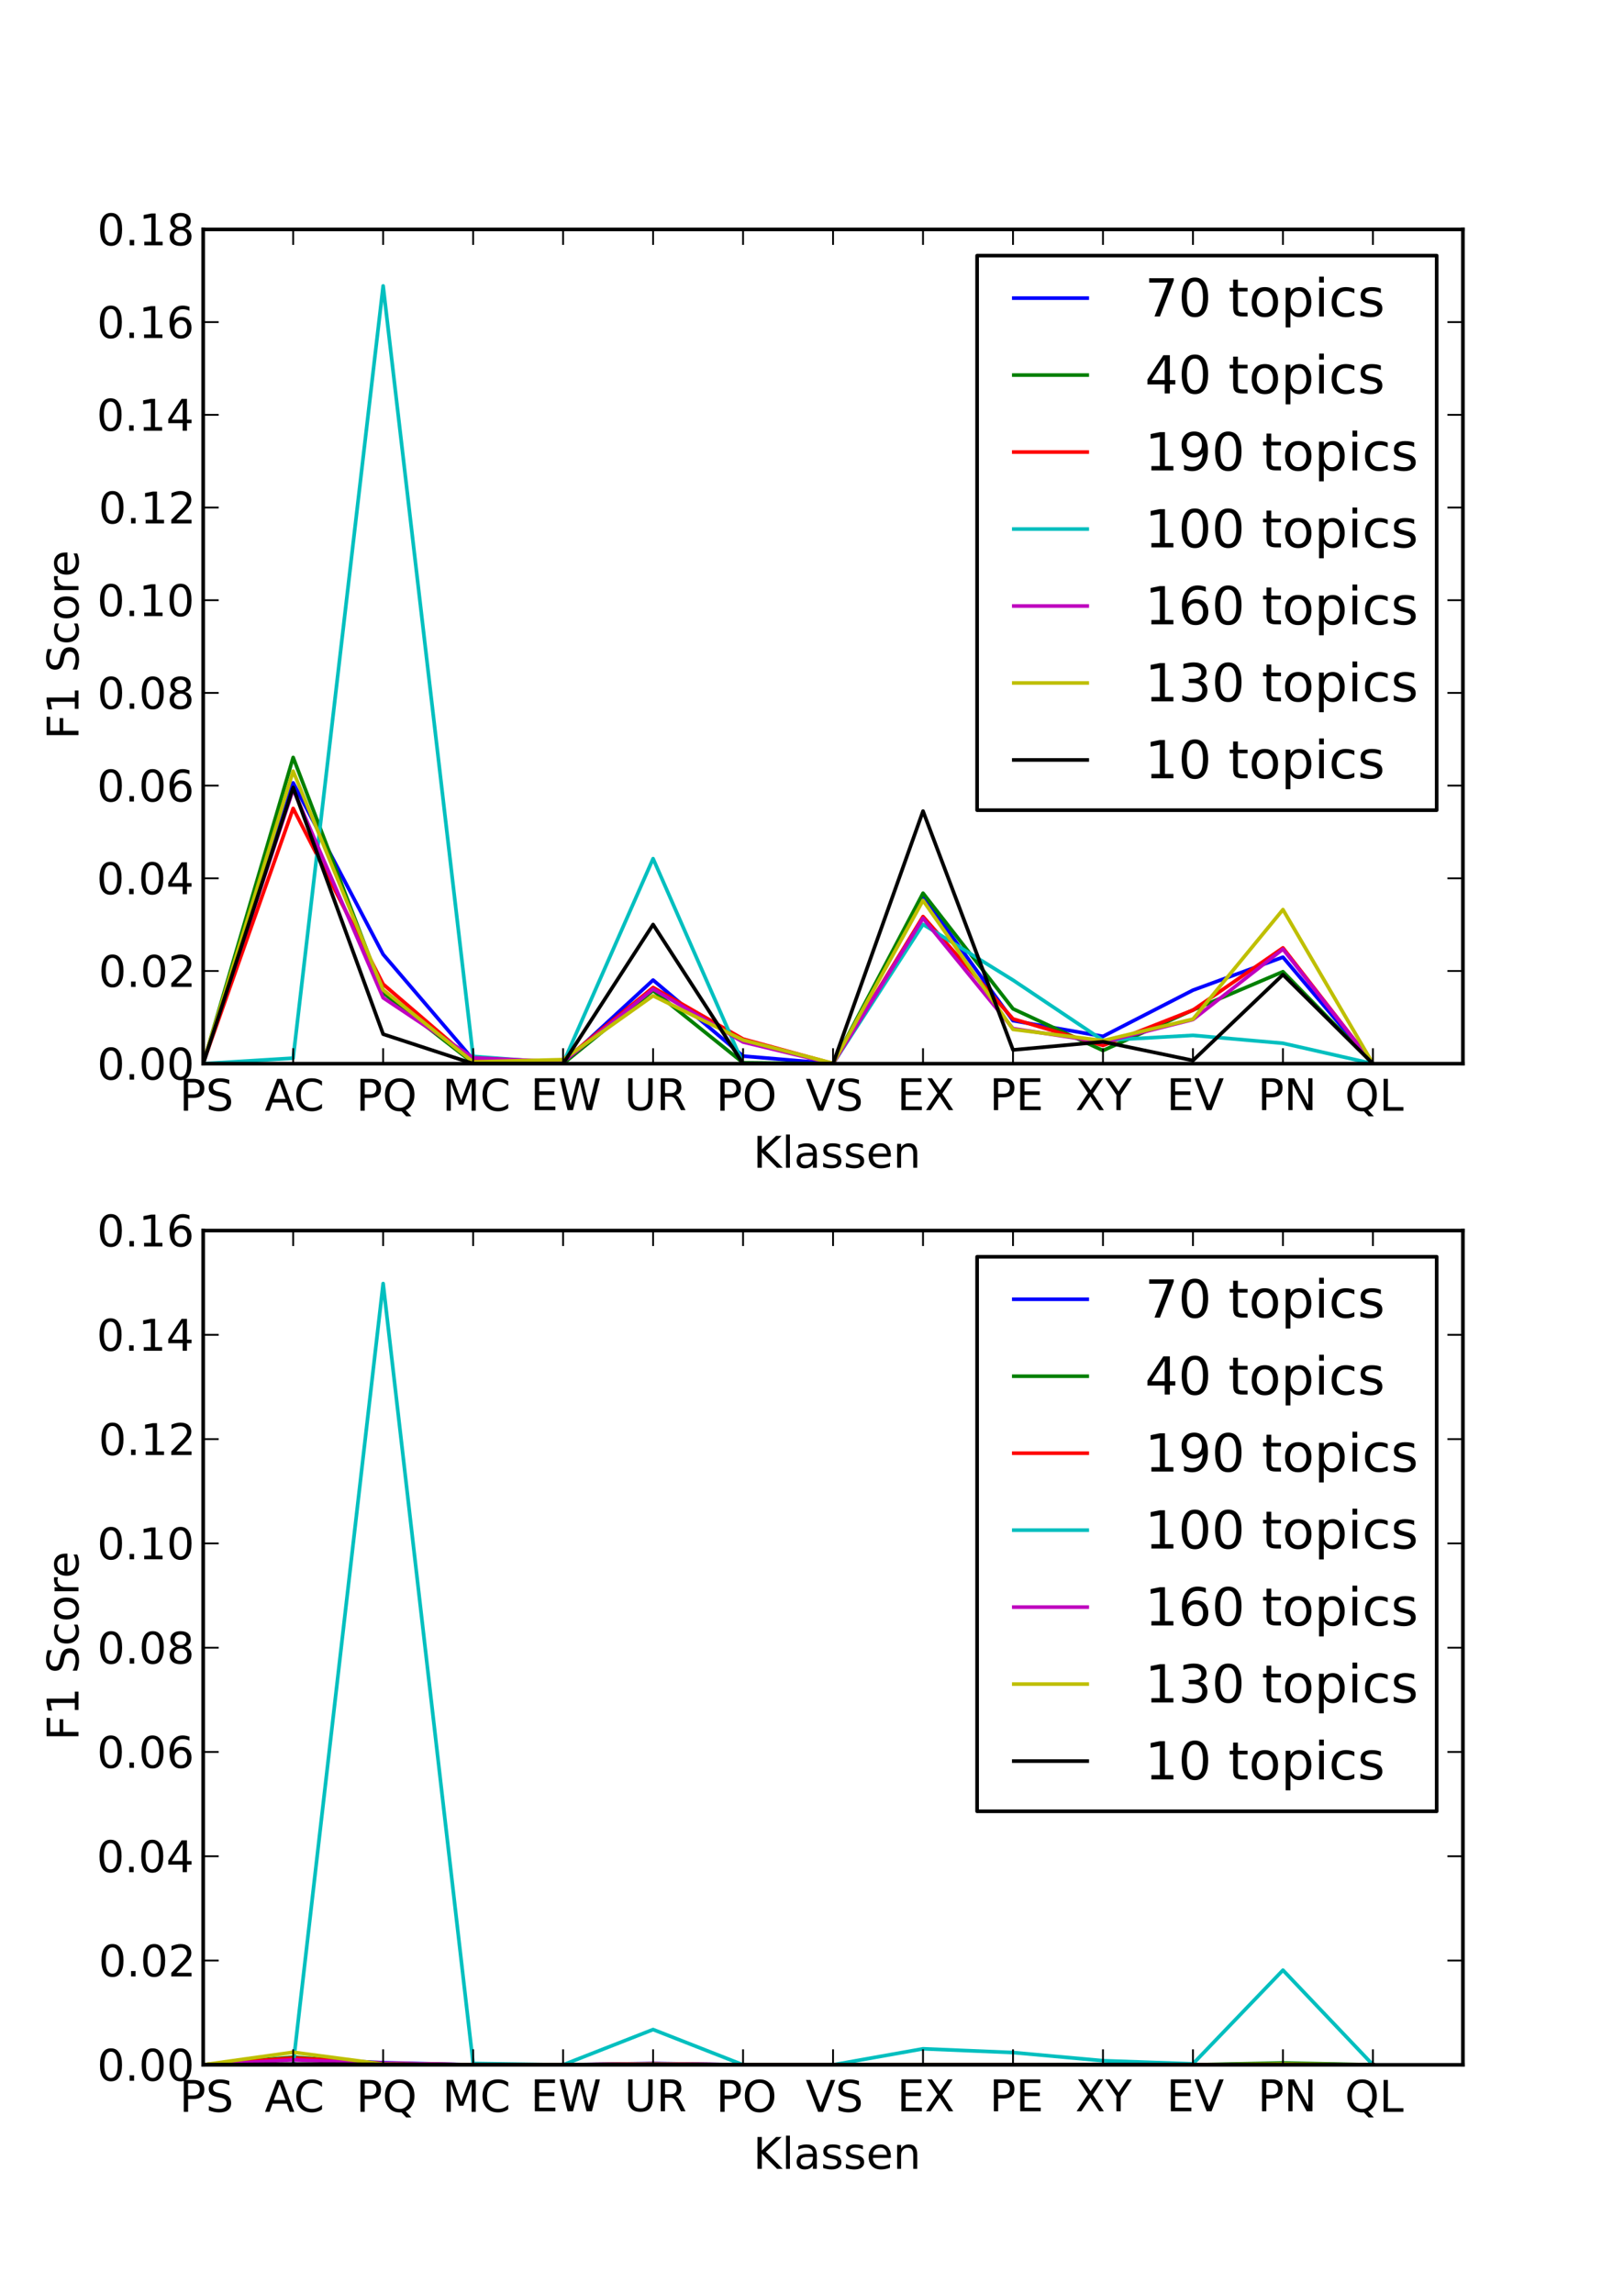 <?xml version="1.0" encoding="utf-8" standalone="no"?>
<!DOCTYPE svg PUBLIC "-//W3C//DTD SVG 1.1//EN"
  "http://www.w3.org/Graphics/SVG/1.1/DTD/svg11.dtd">
<!-- Created with matplotlib (http://matplotlib.org/) -->
<svg height="630pt" version="1.1" viewBox="0 0 446 630" width="446pt" xmlns="http://www.w3.org/2000/svg" xmlns:xlink="http://www.w3.org/1999/xlink">
 <defs>
  <style type="text/css">
*{stroke-linecap:square;stroke-linejoin:round;}
  </style>
 </defs>
 <g id="figure_1">
  <g id="patch_1">
   <path d="
M0 630
L446.4 630
L446.4 0
L0 0
z
" style="fill:#ffffff;"/>
  </g>
  <g id="axes_1">
   <g id="patch_2">
    <path d="
M55.8 292.091
L401.76 292.091
L401.76 63
L55.8 63
z
" style="fill:#ffffff;"/>
   </g>
   <g id="line2d_1">
    <path clip-path="url(#p2b8c7b7a0e)" d="
M55.8 292.088
L80.511 214.979
L105.223 262.073
L129.934 290.953
L154.646 291.952
L179.357 269.126
L204.069 290.001
L228.78 292.091
L253.491 246.15
L278.203 280.267
L302.914 284.589
L327.626 271.899
L352.337 262.837
L377.049 292.091" style="fill:none;stroke:#0000ff;"/>
   </g>
   <g id="line2d_2">
    <path clip-path="url(#p2b8c7b7a0e)" d="
M55.8 292.091
L80.511 207.999
L105.223 272.611
L129.934 291.888
L154.646 292.088
L179.357 271.994
L204.069 291.838
L228.78 292.091
L253.491 245.268
L278.203 277.025
L302.914 288.475
L327.626 277.344
L352.337 266.823
L377.049 292.091" style="fill:none;stroke:#008000;"/>
   </g>
   <g id="line2d_3">
    <path clip-path="url(#p2b8c7b7a0e)" d="
M55.8 291.915
L80.511 221.989
L105.223 270.255
L129.934 291.489
L154.646 291.331
L179.357 271.166
L204.069 285.318
L228.78 292.065
L253.491 251.685
L278.203 279.797
L302.914 287.096
L327.626 277.377
L352.337 260.282
L377.049 292.091" style="fill:none;stroke:#ff0000;"/>
   </g>
   <g id="line2d_4">
    <path clip-path="url(#p2b8c7b7a0e)" d="
M55.8 292.091
L80.511 290.569
L105.223 78.514
L129.934 290.087
L154.646 291.957
L179.357 235.78
L204.069 292.091
L228.78 292.091
L253.491 253.832
L278.203 269.141
L302.914 285.691
L327.626 284.309
L352.337 286.479
L377.049 292.091" style="fill:none;stroke:#00bfbf;"/>
   </g>
   <g id="line2d_5">
    <path clip-path="url(#p2b8c7b7a0e)" d="
M55.8 291.796
L80.511 216.759
L105.223 273.991
L129.934 290.468
L154.646 291.604
L179.357 271.613
L204.069 286.145
L228.78 292.085
L253.491 252.162
L278.203 282.452
L302.914 286.188
L327.626 279.966
L352.337 260.633
L377.049 292.091" style="fill:none;stroke:#bf00bf;"/>
   </g>
   <g id="line2d_6">
    <path clip-path="url(#p2b8c7b7a0e)" d="
M55.8 291.922
L80.511 211.755
L105.223 271.831
L129.934 291.598
L154.646 290.971
L179.357 273.439
L204.069 285.603
L228.78 291.979
L253.491 247.255
L278.203 282.669
L302.914 285.756
L327.626 279.846
L352.337 249.773
L377.049 292.091" style="fill:none;stroke:#bfbf00;"/>
   </g>
   <g id="line2d_7">
    <path clip-path="url(#p2b8c7b7a0e)" d="
M55.8 292.091
L80.511 216.22
L105.223 283.98
L129.934 292.083
L154.646 292.091
L179.357 253.872
L204.069 292.091
L228.78 292.091
L253.491 222.729
L278.203 288.309
L302.914 286.071
L327.626 291.205
L352.337 267.642
L377.049 292.091" style="fill:none;stroke:#000000;"/>
   </g>
   <g id="matplotlib.axis_1">
    <g id="xtick_1">
     <g id="line2d_8">
      <defs>
       <path d="
M0 0
L0 -4" id="mcb557df647" style="stroke:#000000;stroke-linecap:butt;stroke-width:0.5;"/>
      </defs>
      <g>
       <use style="stroke:#000000;stroke-linecap:butt;stroke-width:0.5;" x="55.8" xlink:href="#mcb557df647" y="292.091"/>
      </g>
     </g>
     <g id="line2d_9">
      <defs>
       <path d="
M0 0
L0 4" id="mdad270ee8e" style="stroke:#000000;stroke-linecap:butt;stroke-width:0.5;"/>
      </defs>
      <g>
       <use style="stroke:#000000;stroke-linecap:butt;stroke-width:0.5;" x="55.8" xlink:href="#mdad270ee8e" y="63.0"/>
      </g>
     </g>
     <g id="text_1">
      <!-- PS -->
      <defs>
       <path d="
M19.672 64.797
L19.672 37.406
L32.078 37.406
Q38.969 37.406 42.719 40.969
Q46.484 44.531 46.484 51.125
Q46.484 57.672 42.719 61.234
Q38.969 64.797 32.078 64.797
z

M9.812 72.906
L32.078 72.906
Q44.344 72.906 50.609 67.359
Q56.891 61.812 56.891 51.125
Q56.891 40.328 50.609 34.812
Q44.344 29.297 32.078 29.297
L19.672 29.297
L19.672 0
L9.812 0
z
" id="BitstreamVeraSans-Roman-50"/>
       <path d="
M53.516 70.516
L53.516 60.891
Q47.906 63.578 42.922 64.891
Q37.938 66.219 33.297 66.219
Q25.25 66.219 20.875 63.094
Q16.5 59.969 16.5 54.203
Q16.5 49.359 19.406 46.891
Q22.312 44.438 30.422 42.922
L36.375 41.703
Q47.406 39.594 52.656 34.297
Q57.906 29 57.906 20.125
Q57.906 9.516 50.797 4.047
Q43.703 -1.422 29.984 -1.422
Q24.812 -1.422 18.969 -0.25
Q13.141 0.922 6.891 3.219
L6.891 13.375
Q12.891 10.016 18.656 8.297
Q24.422 6.594 29.984 6.594
Q38.422 6.594 43.016 9.906
Q47.609 13.234 47.609 19.391
Q47.609 24.75 44.312 27.781
Q41.016 30.812 33.5 32.328
L27.484 33.5
Q16.453 35.688 11.516 40.375
Q6.594 45.062 6.594 53.422
Q6.594 63.094 13.406 68.656
Q20.219 74.219 32.172 74.219
Q37.312 74.219 42.625 73.281
Q47.953 72.359 53.516 70.516" id="BitstreamVeraSans-Roman-53"/>
      </defs>
      <g transform="translate(49.297 304.997)scale(0.12 -0.12)">
       <use xlink:href="#BitstreamVeraSans-Roman-50"/>
       <use x="60.303" xlink:href="#BitstreamVeraSans-Roman-53"/>
      </g>
     </g>
    </g>
    <g id="xtick_2">
     <g id="line2d_10">
      <g>
       <use style="stroke:#000000;stroke-linecap:butt;stroke-width:0.5;" x="80.511" xlink:href="#mcb557df647" y="292.091"/>
      </g>
     </g>
     <g id="line2d_11">
      <g>
       <use style="stroke:#000000;stroke-linecap:butt;stroke-width:0.5;" x="80.511" xlink:href="#mdad270ee8e" y="63.0"/>
      </g>
     </g>
     <g id="text_2">
      <!-- AC -->
      <defs>
       <path d="
M64.406 67.281
L64.406 56.891
Q59.422 61.531 53.781 63.812
Q48.141 66.109 41.797 66.109
Q29.297 66.109 22.656 58.469
Q16.016 50.828 16.016 36.375
Q16.016 21.969 22.656 14.328
Q29.297 6.688 41.797 6.688
Q48.141 6.688 53.781 8.984
Q59.422 11.281 64.406 15.922
L64.406 5.609
Q59.234 2.094 53.438 0.328
Q47.656 -1.422 41.219 -1.422
Q24.656 -1.422 15.125 8.703
Q5.609 18.844 5.609 36.375
Q5.609 53.953 15.125 64.078
Q24.656 74.219 41.219 74.219
Q47.75 74.219 53.531 72.484
Q59.328 70.75 64.406 67.281" id="BitstreamVeraSans-Roman-43"/>
       <path d="
M34.188 63.188
L20.797 26.906
L47.609 26.906
z

M28.609 72.906
L39.797 72.906
L67.578 0
L57.328 0
L50.688 18.703
L17.828 18.703
L11.188 0
L0.781 0
z
" id="BitstreamVeraSans-Roman-41"/>
      </defs>
      <g transform="translate(72.695 304.997)scale(0.12 -0.12)">
       <use xlink:href="#BitstreamVeraSans-Roman-41"/>
       <use x="66.658" xlink:href="#BitstreamVeraSans-Roman-43"/>
      </g>
     </g>
    </g>
    <g id="xtick_3">
     <g id="line2d_12">
      <g>
       <use style="stroke:#000000;stroke-linecap:butt;stroke-width:0.5;" x="105.223" xlink:href="#mcb557df647" y="292.091"/>
      </g>
     </g>
     <g id="line2d_13">
      <g>
       <use style="stroke:#000000;stroke-linecap:butt;stroke-width:0.5;" x="105.223" xlink:href="#mdad270ee8e" y="63.0"/>
      </g>
     </g>
     <g id="text_3">
      <!-- PQ -->
      <defs>
       <path d="
M39.406 66.219
Q28.656 66.219 22.328 58.203
Q16.016 50.203 16.016 36.375
Q16.016 22.609 22.328 14.594
Q28.656 6.594 39.406 6.594
Q50.141 6.594 56.422 14.594
Q62.703 22.609 62.703 36.375
Q62.703 50.203 56.422 58.203
Q50.141 66.219 39.406 66.219
M53.219 1.312
L66.219 -12.891
L54.297 -12.891
L43.5 -1.219
Q41.891 -1.312 41.031 -1.359
Q40.188 -1.422 39.406 -1.422
Q24.031 -1.422 14.812 8.859
Q5.609 19.141 5.609 36.375
Q5.609 53.656 14.812 63.938
Q24.031 74.219 39.406 74.219
Q54.734 74.219 63.906 63.938
Q73.094 53.656 73.094 36.375
Q73.094 23.688 67.984 14.641
Q62.891 5.609 53.219 1.312" id="BitstreamVeraSans-Roman-51"/>
      </defs>
      <g transform="translate(97.808 304.997)scale(0.12 -0.12)">
       <use xlink:href="#BitstreamVeraSans-Roman-50"/>
       <use x="60.303" xlink:href="#BitstreamVeraSans-Roman-51"/>
      </g>
     </g>
    </g>
    <g id="xtick_4">
     <g id="line2d_14">
      <g>
       <use style="stroke:#000000;stroke-linecap:butt;stroke-width:0.5;" x="129.934" xlink:href="#mcb557df647" y="292.091"/>
      </g>
     </g>
     <g id="line2d_15">
      <g>
       <use style="stroke:#000000;stroke-linecap:butt;stroke-width:0.5;" x="129.934" xlink:href="#mdad270ee8e" y="63.0"/>
      </g>
     </g>
     <g id="text_4">
      <!-- MC -->
      <defs>
       <path d="
M9.812 72.906
L24.516 72.906
L43.109 23.297
L61.812 72.906
L76.516 72.906
L76.516 0
L66.891 0
L66.891 64.016
L48.094 14.016
L38.188 14.016
L19.391 64.016
L19.391 0
L9.812 0
z
" id="BitstreamVeraSans-Roman-4d"/>
      </defs>
      <g transform="translate(121.482 304.997)scale(0.12 -0.12)">
       <use xlink:href="#BitstreamVeraSans-Roman-4d"/>
       <use x="86.279" xlink:href="#BitstreamVeraSans-Roman-43"/>
      </g>
     </g>
    </g>
    <g id="xtick_5">
     <g id="line2d_16">
      <g>
       <use style="stroke:#000000;stroke-linecap:butt;stroke-width:0.5;" x="154.646" xlink:href="#mcb557df647" y="292.091"/>
      </g>
     </g>
     <g id="line2d_17">
      <g>
       <use style="stroke:#000000;stroke-linecap:butt;stroke-width:0.5;" x="154.646" xlink:href="#mdad270ee8e" y="63.0"/>
      </g>
     </g>
     <g id="text_5">
      <!-- EW -->
      <defs>
       <path d="
M9.812 72.906
L55.906 72.906
L55.906 64.594
L19.672 64.594
L19.672 43.016
L54.391 43.016
L54.391 34.719
L19.672 34.719
L19.672 8.297
L56.781 8.297
L56.781 0
L9.812 0
z
" id="BitstreamVeraSans-Roman-45"/>
       <path d="
M3.328 72.906
L13.281 72.906
L28.609 11.281
L43.891 72.906
L54.984 72.906
L70.312 11.281
L85.594 72.906
L95.609 72.906
L77.297 0
L64.891 0
L49.516 63.281
L33.984 0
L21.578 0
z
" id="BitstreamVeraSans-Roman-57"/>
      </defs>
      <g transform="translate(145.707 304.84)scale(0.12 -0.12)">
       <use xlink:href="#BitstreamVeraSans-Roman-45"/>
       <use x="63.184" xlink:href="#BitstreamVeraSans-Roman-57"/>
      </g>
     </g>
    </g>
    <g id="xtick_6">
     <g id="line2d_18">
      <g>
       <use style="stroke:#000000;stroke-linecap:butt;stroke-width:0.5;" x="179.357" xlink:href="#mcb557df647" y="292.091"/>
      </g>
     </g>
     <g id="line2d_19">
      <g>
       <use style="stroke:#000000;stroke-linecap:butt;stroke-width:0.5;" x="179.357" xlink:href="#mdad270ee8e" y="63.0"/>
      </g>
     </g>
     <g id="text_6">
      <!-- UR -->
      <defs>
       <path d="
M44.391 34.188
Q47.562 33.109 50.562 29.594
Q53.562 26.078 56.594 19.922
L66.609 0
L56 0
L46.688 18.703
Q43.062 26.031 39.672 28.422
Q36.281 30.812 30.422 30.812
L19.672 30.812
L19.672 0
L9.812 0
L9.812 72.906
L32.078 72.906
Q44.578 72.906 50.734 67.672
Q56.891 62.453 56.891 51.906
Q56.891 45.016 53.688 40.469
Q50.484 35.938 44.391 34.188
M19.672 64.797
L19.672 38.922
L32.078 38.922
Q39.203 38.922 42.844 42.219
Q46.484 45.516 46.484 51.906
Q46.484 58.297 42.844 61.547
Q39.203 64.797 32.078 64.797
z
" id="BitstreamVeraSans-Roman-52"/>
       <path d="
M8.688 72.906
L18.609 72.906
L18.609 28.609
Q18.609 16.891 22.844 11.734
Q27.094 6.594 36.625 6.594
Q46.094 6.594 50.344 11.734
Q54.594 16.891 54.594 28.609
L54.594 72.906
L64.5 72.906
L64.5 27.391
Q64.5 13.141 57.438 5.859
Q50.391 -1.422 36.625 -1.422
Q22.797 -1.422 15.734 5.859
Q8.688 13.141 8.688 27.391
z
" id="BitstreamVeraSans-Roman-55"/>
      </defs>
      <g transform="translate(171.491 304.84)scale(0.12 -0.12)">
       <use xlink:href="#BitstreamVeraSans-Roman-55"/>
       <use x="73.193" xlink:href="#BitstreamVeraSans-Roman-52"/>
      </g>
     </g>
    </g>
    <g id="xtick_7">
     <g id="line2d_20">
      <g>
       <use style="stroke:#000000;stroke-linecap:butt;stroke-width:0.5;" x="204.069" xlink:href="#mcb557df647" y="292.091"/>
      </g>
     </g>
     <g id="line2d_21">
      <g>
       <use style="stroke:#000000;stroke-linecap:butt;stroke-width:0.5;" x="204.069" xlink:href="#mdad270ee8e" y="63.0"/>
      </g>
     </g>
     <g id="text_7">
      <!-- PO -->
      <defs>
       <path d="
M39.406 66.219
Q28.656 66.219 22.328 58.203
Q16.016 50.203 16.016 36.375
Q16.016 22.609 22.328 14.594
Q28.656 6.594 39.406 6.594
Q50.141 6.594 56.422 14.594
Q62.703 22.609 62.703 36.375
Q62.703 50.203 56.422 58.203
Q50.141 66.219 39.406 66.219
M39.406 74.219
Q54.734 74.219 63.906 63.938
Q73.094 53.656 73.094 36.375
Q73.094 19.141 63.906 8.859
Q54.734 -1.422 39.406 -1.422
Q24.031 -1.422 14.812 8.828
Q5.609 19.094 5.609 36.375
Q5.609 53.656 14.812 63.938
Q24.031 74.219 39.406 74.219" id="BitstreamVeraSans-Roman-4f"/>
      </defs>
      <g transform="translate(196.654 304.997)scale(0.12 -0.12)">
       <use xlink:href="#BitstreamVeraSans-Roman-50"/>
       <use x="60.303" xlink:href="#BitstreamVeraSans-Roman-4f"/>
      </g>
     </g>
    </g>
    <g id="xtick_8">
     <g id="line2d_22">
      <g>
       <use style="stroke:#000000;stroke-linecap:butt;stroke-width:0.5;" x="228.78" xlink:href="#mcb557df647" y="292.091"/>
      </g>
     </g>
     <g id="line2d_23">
      <g>
       <use style="stroke:#000000;stroke-linecap:butt;stroke-width:0.5;" x="228.78" xlink:href="#mdad270ee8e" y="63.0"/>
      </g>
     </g>
     <g id="text_8">
      <!-- VS -->
      <defs>
       <path d="
M28.609 0
L0.781 72.906
L11.078 72.906
L34.188 11.531
L57.328 72.906
L67.578 72.906
L39.797 0
z
" id="BitstreamVeraSans-Roman-56"/>
      </defs>
      <g transform="translate(221.248 304.997)scale(0.12 -0.12)">
       <use xlink:href="#BitstreamVeraSans-Roman-56"/>
       <use x="68.408" xlink:href="#BitstreamVeraSans-Roman-53"/>
      </g>
     </g>
    </g>
    <g id="xtick_9">
     <g id="line2d_24">
      <g>
       <use style="stroke:#000000;stroke-linecap:butt;stroke-width:0.5;" x="253.491" xlink:href="#mcb557df647" y="292.091"/>
      </g>
     </g>
     <g id="line2d_25">
      <g>
       <use style="stroke:#000000;stroke-linecap:butt;stroke-width:0.5;" x="253.491" xlink:href="#mdad270ee8e" y="63.0"/>
      </g>
     </g>
     <g id="text_9">
      <!-- EX -->
      <defs>
       <path d="
M6.297 72.906
L16.891 72.906
L35.016 45.797
L53.219 72.906
L63.812 72.906
L40.375 37.891
L65.375 0
L54.781 0
L34.281 31
L13.625 0
L2.984 0
L29 38.922
z
" id="BitstreamVeraSans-Roman-58"/>
      </defs>
      <g transform="translate(246.366 304.84)scale(0.12 -0.12)">
       <use xlink:href="#BitstreamVeraSans-Roman-45"/>
       <use x="63.184" xlink:href="#BitstreamVeraSans-Roman-58"/>
      </g>
     </g>
    </g>
    <g id="xtick_10">
     <g id="line2d_26">
      <g>
       <use style="stroke:#000000;stroke-linecap:butt;stroke-width:0.5;" x="278.203" xlink:href="#mcb557df647" y="292.091"/>
      </g>
     </g>
     <g id="line2d_27">
      <g>
       <use style="stroke:#000000;stroke-linecap:butt;stroke-width:0.5;" x="278.203" xlink:href="#mdad270ee8e" y="63.0"/>
      </g>
     </g>
     <g id="text_10">
      <!-- PE -->
      <g transform="translate(271.767 304.84)scale(0.12 -0.12)">
       <use xlink:href="#BitstreamVeraSans-Roman-50"/>
       <use x="60.303" xlink:href="#BitstreamVeraSans-Roman-45"/>
      </g>
     </g>
    </g>
    <g id="xtick_11">
     <g id="line2d_28">
      <g>
       <use style="stroke:#000000;stroke-linecap:butt;stroke-width:0.5;" x="302.914" xlink:href="#mcb557df647" y="292.091"/>
      </g>
     </g>
     <g id="line2d_29">
      <g>
       <use style="stroke:#000000;stroke-linecap:butt;stroke-width:0.5;" x="302.914" xlink:href="#mdad270ee8e" y="63.0"/>
      </g>
     </g>
     <g id="text_11">
      <!-- XY -->
      <defs>
       <path d="
M-0.203 72.906
L10.406 72.906
L30.609 42.922
L50.688 72.906
L61.281 72.906
L35.5 34.719
L35.5 0
L25.594 0
L25.594 34.719
z
" id="BitstreamVeraSans-Roman-59"/>
      </defs>
      <g transform="translate(295.306 304.84)scale(0.12 -0.12)">
       <use xlink:href="#BitstreamVeraSans-Roman-58"/>
       <use x="68.506" xlink:href="#BitstreamVeraSans-Roman-59"/>
      </g>
     </g>
    </g>
    <g id="xtick_12">
     <g id="line2d_30">
      <g>
       <use style="stroke:#000000;stroke-linecap:butt;stroke-width:0.5;" x="327.626" xlink:href="#mcb557df647" y="292.091"/>
      </g>
     </g>
     <g id="line2d_31">
      <g>
       <use style="stroke:#000000;stroke-linecap:butt;stroke-width:0.5;" x="327.626" xlink:href="#mdad270ee8e" y="63.0"/>
      </g>
     </g>
     <g id="text_12">
      <!-- EV -->
      <g transform="translate(320.369 304.84)scale(0.12 -0.12)">
       <use xlink:href="#BitstreamVeraSans-Roman-45"/>
       <use x="63.184" xlink:href="#BitstreamVeraSans-Roman-56"/>
      </g>
     </g>
    </g>
    <g id="xtick_13">
     <g id="line2d_32">
      <g>
       <use style="stroke:#000000;stroke-linecap:butt;stroke-width:0.5;" x="352.337" xlink:href="#mcb557df647" y="292.091"/>
      </g>
     </g>
     <g id="line2d_33">
      <g>
       <use style="stroke:#000000;stroke-linecap:butt;stroke-width:0.5;" x="352.337" xlink:href="#mdad270ee8e" y="63.0"/>
      </g>
     </g>
     <g id="text_13">
      <!-- PN -->
      <defs>
       <path d="
M9.812 72.906
L23.094 72.906
L55.422 11.922
L55.422 72.906
L64.984 72.906
L64.984 0
L51.703 0
L19.391 60.984
L19.391 0
L9.812 0
z
" id="BitstreamVeraSans-Roman-4e"/>
      </defs>
      <g transform="translate(345.409 304.84)scale(0.12 -0.12)">
       <use xlink:href="#BitstreamVeraSans-Roman-50"/>
       <use x="60.303" xlink:href="#BitstreamVeraSans-Roman-4e"/>
      </g>
     </g>
    </g>
    <g id="xtick_14">
     <g id="line2d_34">
      <g>
       <use style="stroke:#000000;stroke-linecap:butt;stroke-width:0.5;" x="377.049" xlink:href="#mcb557df647" y="292.091"/>
      </g>
     </g>
     <g id="line2d_35">
      <g>
       <use style="stroke:#000000;stroke-linecap:butt;stroke-width:0.5;" x="377.049" xlink:href="#mdad270ee8e" y="63.0"/>
      </g>
     </g>
     <g id="text_14">
      <!-- QL -->
      <defs>
       <path d="
M9.812 72.906
L19.672 72.906
L19.672 8.297
L55.172 8.297
L55.172 0
L9.812 0
z
" id="BitstreamVeraSans-Roman-4c"/>
      </defs>
      <g transform="translate(369.352 304.997)scale(0.12 -0.12)">
       <use xlink:href="#BitstreamVeraSans-Roman-51"/>
       <use x="78.711" xlink:href="#BitstreamVeraSans-Roman-4c"/>
      </g>
     </g>
    </g>
    <g id="text_15">
     <!-- Klassen -->
     <defs>
      <path d="
M9.812 72.906
L19.672 72.906
L19.672 42.094
L52.391 72.906
L65.094 72.906
L28.906 38.922
L67.672 0
L54.688 0
L19.672 35.109
L19.672 0
L9.812 0
z
" id="BitstreamVeraSans-Roman-4b"/>
      <path d="
M54.891 33.016
L54.891 0
L45.906 0
L45.906 32.719
Q45.906 40.484 42.875 44.328
Q39.844 48.188 33.797 48.188
Q26.516 48.188 22.312 43.547
Q18.109 38.922 18.109 30.906
L18.109 0
L9.078 0
L9.078 54.688
L18.109 54.688
L18.109 46.188
Q21.344 51.125 25.703 53.562
Q30.078 56 35.797 56
Q45.219 56 50.047 50.172
Q54.891 44.344 54.891 33.016" id="BitstreamVeraSans-Roman-6e"/>
      <path d="
M9.422 75.984
L18.406 75.984
L18.406 0
L9.422 0
z
" id="BitstreamVeraSans-Roman-6c"/>
      <path d="
M56.203 29.594
L56.203 25.203
L14.891 25.203
Q15.484 15.922 20.484 11.062
Q25.484 6.203 34.422 6.203
Q39.594 6.203 44.453 7.469
Q49.312 8.734 54.109 11.281
L54.109 2.781
Q49.266 0.734 44.188 -0.344
Q39.109 -1.422 33.891 -1.422
Q20.797 -1.422 13.156 6.188
Q5.516 13.812 5.516 26.812
Q5.516 40.234 12.766 48.109
Q20.016 56 32.328 56
Q43.359 56 49.781 48.891
Q56.203 41.797 56.203 29.594
M47.219 32.234
Q47.125 39.594 43.094 43.984
Q39.062 48.391 32.422 48.391
Q24.906 48.391 20.391 44.141
Q15.875 39.891 15.188 32.172
z
" id="BitstreamVeraSans-Roman-65"/>
      <path d="
M34.281 27.484
Q23.391 27.484 19.188 25
Q14.984 22.516 14.984 16.5
Q14.984 11.719 18.141 8.906
Q21.297 6.109 26.703 6.109
Q34.188 6.109 38.703 11.406
Q43.219 16.703 43.219 25.484
L43.219 27.484
z

M52.203 31.203
L52.203 0
L43.219 0
L43.219 8.297
Q40.141 3.328 35.547 0.953
Q30.953 -1.422 24.312 -1.422
Q15.922 -1.422 10.953 3.297
Q6 8.016 6 15.922
Q6 25.141 12.172 29.828
Q18.359 34.516 30.609 34.516
L43.219 34.516
L43.219 35.406
Q43.219 41.609 39.141 45
Q35.062 48.391 27.688 48.391
Q23 48.391 18.547 47.266
Q14.109 46.141 10.016 43.891
L10.016 52.203
Q14.938 54.109 19.578 55.047
Q24.219 56 28.609 56
Q40.484 56 46.344 49.844
Q52.203 43.703 52.203 31.203" id="BitstreamVeraSans-Roman-61"/>
      <path d="
M44.281 53.078
L44.281 44.578
Q40.484 46.531 36.375 47.5
Q32.281 48.484 27.875 48.484
Q21.188 48.484 17.844 46.438
Q14.5 44.391 14.5 40.281
Q14.5 37.156 16.891 35.375
Q19.281 33.594 26.516 31.984
L29.594 31.297
Q39.156 29.25 43.188 25.516
Q47.219 21.781 47.219 15.094
Q47.219 7.469 41.188 3.016
Q35.156 -1.422 24.609 -1.422
Q20.219 -1.422 15.453 -0.562
Q10.688 0.297 5.422 2
L5.422 11.281
Q10.406 8.688 15.234 7.391
Q20.062 6.109 24.812 6.109
Q31.156 6.109 34.562 8.281
Q37.984 10.453 37.984 14.406
Q37.984 18.062 35.516 20.016
Q33.062 21.969 24.703 23.781
L21.578 24.516
Q13.234 26.266 9.516 29.906
Q5.812 33.547 5.812 39.891
Q5.812 47.609 11.281 51.797
Q16.75 56 26.812 56
Q31.781 56 36.172 55.266
Q40.578 54.547 44.281 53.078" id="BitstreamVeraSans-Roman-73"/>
     </defs>
     <g transform="translate(206.854 320.662)scale(0.12 -0.12)">
      <use xlink:href="#BitstreamVeraSans-Roman-4b"/>
      <use x="65.576" xlink:href="#BitstreamVeraSans-Roman-6c"/>
      <use x="93.359" xlink:href="#BitstreamVeraSans-Roman-61"/>
      <use x="154.639" xlink:href="#BitstreamVeraSans-Roman-73"/>
      <use x="206.738" xlink:href="#BitstreamVeraSans-Roman-73"/>
      <use x="258.838" xlink:href="#BitstreamVeraSans-Roman-65"/>
      <use x="320.361" xlink:href="#BitstreamVeraSans-Roman-6e"/>
     </g>
    </g>
   </g>
   <g id="matplotlib.axis_2">
    <g id="ytick_1">
     <g id="line2d_36">
      <defs>
       <path d="
M0 0
L4 0" id="mc8fcea1516" style="stroke:#000000;stroke-linecap:butt;stroke-width:0.5;"/>
      </defs>
      <g>
       <use style="stroke:#000000;stroke-linecap:butt;stroke-width:0.5;" x="55.8" xlink:href="#mc8fcea1516" y="292.091"/>
      </g>
     </g>
     <g id="line2d_37">
      <defs>
       <path d="
M0 0
L-4 0" id="m0d5b0a6425" style="stroke:#000000;stroke-linecap:butt;stroke-width:0.5;"/>
      </defs>
      <g>
       <use style="stroke:#000000;stroke-linecap:butt;stroke-width:0.5;" x="401.76" xlink:href="#m0d5b0a6425" y="292.091"/>
      </g>
     </g>
     <g id="text_16">
      <!-- 0.00 -->
      <defs>
       <path d="
M31.781 66.406
Q24.172 66.406 20.328 58.906
Q16.5 51.422 16.5 36.375
Q16.5 21.391 20.328 13.891
Q24.172 6.391 31.781 6.391
Q39.453 6.391 43.281 13.891
Q47.125 21.391 47.125 36.375
Q47.125 51.422 43.281 58.906
Q39.453 66.406 31.781 66.406
M31.781 74.219
Q44.047 74.219 50.516 64.516
Q56.984 54.828 56.984 36.375
Q56.984 17.969 50.516 8.266
Q44.047 -1.422 31.781 -1.422
Q19.531 -1.422 13.062 8.266
Q6.594 17.969 6.594 36.375
Q6.594 54.828 13.062 64.516
Q19.531 74.219 31.781 74.219" id="BitstreamVeraSans-Roman-30"/>
       <path d="
M10.688 12.406
L21 12.406
L21 0
L10.688 0
z
" id="BitstreamVeraSans-Roman-2e"/>
      </defs>
      <g transform="translate(26.669 296.459)scale(0.12 -0.12)">
       <use xlink:href="#BitstreamVeraSans-Roman-30"/>
       <use x="63.623" xlink:href="#BitstreamVeraSans-Roman-2e"/>
       <use x="95.41" xlink:href="#BitstreamVeraSans-Roman-30"/>
       <use x="159.033" xlink:href="#BitstreamVeraSans-Roman-30"/>
      </g>
     </g>
    </g>
    <g id="ytick_2">
     <g id="line2d_38">
      <g>
       <use style="stroke:#000000;stroke-linecap:butt;stroke-width:0.5;" x="55.8" xlink:href="#mc8fcea1516" y="266.636"/>
      </g>
     </g>
     <g id="line2d_39">
      <g>
       <use style="stroke:#000000;stroke-linecap:butt;stroke-width:0.5;" x="401.76" xlink:href="#m0d5b0a6425" y="266.636"/>
      </g>
     </g>
     <g id="text_17">
      <!-- 0.02 -->
      <defs>
       <path d="
M19.188 8.297
L53.609 8.297
L53.609 0
L7.328 0
L7.328 8.297
Q12.938 14.109 22.625 23.891
Q32.328 33.688 34.812 36.531
Q39.547 41.844 41.422 45.531
Q43.312 49.219 43.312 52.781
Q43.312 58.594 39.234 62.25
Q35.156 65.922 28.609 65.922
Q23.969 65.922 18.812 64.312
Q13.672 62.703 7.812 59.422
L7.812 69.391
Q13.766 71.781 18.938 73
Q24.125 74.219 28.422 74.219
Q39.75 74.219 46.484 68.547
Q53.219 62.891 53.219 53.422
Q53.219 48.922 51.531 44.891
Q49.859 40.875 45.406 35.406
Q44.188 33.984 37.641 27.219
Q31.109 20.453 19.188 8.297" id="BitstreamVeraSans-Roman-32"/>
      </defs>
      <g transform="translate(27.074 271.004)scale(0.12 -0.12)">
       <use xlink:href="#BitstreamVeraSans-Roman-30"/>
       <use x="63.623" xlink:href="#BitstreamVeraSans-Roman-2e"/>
       <use x="95.41" xlink:href="#BitstreamVeraSans-Roman-30"/>
       <use x="159.033" xlink:href="#BitstreamVeraSans-Roman-32"/>
      </g>
     </g>
    </g>
    <g id="ytick_3">
     <g id="line2d_40">
      <g>
       <use style="stroke:#000000;stroke-linecap:butt;stroke-width:0.5;" x="55.8" xlink:href="#mc8fcea1516" y="241.182"/>
      </g>
     </g>
     <g id="line2d_41">
      <g>
       <use style="stroke:#000000;stroke-linecap:butt;stroke-width:0.5;" x="401.76" xlink:href="#m0d5b0a6425" y="241.182"/>
      </g>
     </g>
     <g id="text_18">
      <!-- 0.04 -->
      <defs>
       <path d="
M37.797 64.312
L12.891 25.391
L37.797 25.391
z

M35.203 72.906
L47.609 72.906
L47.609 25.391
L58.016 25.391
L58.016 17.188
L47.609 17.188
L47.609 0
L37.797 0
L37.797 17.188
L4.891 17.188
L4.891 26.703
z
" id="BitstreamVeraSans-Roman-34"/>
      </defs>
      <g transform="translate(26.546 245.55)scale(0.12 -0.12)">
       <use xlink:href="#BitstreamVeraSans-Roman-30"/>
       <use x="63.623" xlink:href="#BitstreamVeraSans-Roman-2e"/>
       <use x="95.41" xlink:href="#BitstreamVeraSans-Roman-30"/>
       <use x="159.033" xlink:href="#BitstreamVeraSans-Roman-34"/>
      </g>
     </g>
    </g>
    <g id="ytick_4">
     <g id="line2d_42">
      <g>
       <use style="stroke:#000000;stroke-linecap:butt;stroke-width:0.5;" x="55.8" xlink:href="#mc8fcea1516" y="215.727"/>
      </g>
     </g>
     <g id="line2d_43">
      <g>
       <use style="stroke:#000000;stroke-linecap:butt;stroke-width:0.5;" x="401.76" xlink:href="#m0d5b0a6425" y="215.727"/>
      </g>
     </g>
     <g id="text_19">
      <!-- 0.06 -->
      <defs>
       <path d="
M33.016 40.375
Q26.375 40.375 22.484 35.828
Q18.609 31.297 18.609 23.391
Q18.609 15.531 22.484 10.953
Q26.375 6.391 33.016 6.391
Q39.656 6.391 43.531 10.953
Q47.406 15.531 47.406 23.391
Q47.406 31.297 43.531 35.828
Q39.656 40.375 33.016 40.375
M52.594 71.297
L52.594 62.312
Q48.875 64.062 45.094 64.984
Q41.312 65.922 37.594 65.922
Q27.828 65.922 22.672 59.328
Q17.531 52.734 16.797 39.406
Q19.672 43.656 24.016 45.922
Q28.375 48.188 33.594 48.188
Q44.578 48.188 50.953 41.516
Q57.328 34.859 57.328 23.391
Q57.328 12.156 50.688 5.359
Q44.047 -1.422 33.016 -1.422
Q20.359 -1.422 13.672 8.266
Q6.984 17.969 6.984 36.375
Q6.984 53.656 15.188 63.938
Q23.391 74.219 37.203 74.219
Q40.922 74.219 44.703 73.484
Q48.484 72.75 52.594 71.297" id="BitstreamVeraSans-Roman-36"/>
      </defs>
      <g transform="translate(26.628 220.095)scale(0.12 -0.12)">
       <use xlink:href="#BitstreamVeraSans-Roman-30"/>
       <use x="63.623" xlink:href="#BitstreamVeraSans-Roman-2e"/>
       <use x="95.41" xlink:href="#BitstreamVeraSans-Roman-30"/>
       <use x="159.033" xlink:href="#BitstreamVeraSans-Roman-36"/>
      </g>
     </g>
    </g>
    <g id="ytick_5">
     <g id="line2d_44">
      <g>
       <use style="stroke:#000000;stroke-linecap:butt;stroke-width:0.5;" x="55.8" xlink:href="#mc8fcea1516" y="190.273"/>
      </g>
     </g>
     <g id="line2d_45">
      <g>
       <use style="stroke:#000000;stroke-linecap:butt;stroke-width:0.5;" x="401.76" xlink:href="#m0d5b0a6425" y="190.273"/>
      </g>
     </g>
     <g id="text_20">
      <!-- 0.08 -->
      <defs>
       <path d="
M31.781 34.625
Q24.75 34.625 20.719 30.859
Q16.703 27.094 16.703 20.516
Q16.703 13.922 20.719 10.156
Q24.75 6.391 31.781 6.391
Q38.812 6.391 42.859 10.172
Q46.922 13.969 46.922 20.516
Q46.922 27.094 42.891 30.859
Q38.875 34.625 31.781 34.625
M21.922 38.812
Q15.578 40.375 12.031 44.719
Q8.5 49.078 8.5 55.328
Q8.5 64.062 14.719 69.141
Q20.953 74.219 31.781 74.219
Q42.672 74.219 48.875 69.141
Q55.078 64.062 55.078 55.328
Q55.078 49.078 51.531 44.719
Q48 40.375 41.703 38.812
Q48.828 37.156 52.797 32.312
Q56.781 27.484 56.781 20.516
Q56.781 9.906 50.312 4.234
Q43.844 -1.422 31.781 -1.422
Q19.734 -1.422 13.25 4.234
Q6.781 9.906 6.781 20.516
Q6.781 27.484 10.781 32.312
Q14.797 37.156 21.922 38.812
M18.312 54.391
Q18.312 48.734 21.844 45.562
Q25.391 42.391 31.781 42.391
Q38.141 42.391 41.719 45.562
Q45.312 48.734 45.312 54.391
Q45.312 60.062 41.719 63.234
Q38.141 66.406 31.781 66.406
Q25.391 66.406 21.844 63.234
Q18.312 60.062 18.312 54.391" id="BitstreamVeraSans-Roman-38"/>
      </defs>
      <g transform="translate(26.694 194.641)scale(0.12 -0.12)">
       <use xlink:href="#BitstreamVeraSans-Roman-30"/>
       <use x="63.623" xlink:href="#BitstreamVeraSans-Roman-2e"/>
       <use x="95.41" xlink:href="#BitstreamVeraSans-Roman-30"/>
       <use x="159.033" xlink:href="#BitstreamVeraSans-Roman-38"/>
      </g>
     </g>
    </g>
    <g id="ytick_6">
     <g id="line2d_46">
      <g>
       <use style="stroke:#000000;stroke-linecap:butt;stroke-width:0.5;" x="55.8" xlink:href="#mc8fcea1516" y="164.818"/>
      </g>
     </g>
     <g id="line2d_47">
      <g>
       <use style="stroke:#000000;stroke-linecap:butt;stroke-width:0.5;" x="401.76" xlink:href="#m0d5b0a6425" y="164.818"/>
      </g>
     </g>
     <g id="text_21">
      <!-- 0.10 -->
      <defs>
       <path d="
M12.406 8.297
L28.516 8.297
L28.516 63.922
L10.984 60.406
L10.984 69.391
L28.422 72.906
L38.281 72.906
L38.281 8.297
L54.391 8.297
L54.391 0
L12.406 0
z
" id="BitstreamVeraSans-Roman-31"/>
      </defs>
      <g transform="translate(26.669 169.186)scale(0.12 -0.12)">
       <use xlink:href="#BitstreamVeraSans-Roman-30"/>
       <use x="63.623" xlink:href="#BitstreamVeraSans-Roman-2e"/>
       <use x="95.41" xlink:href="#BitstreamVeraSans-Roman-31"/>
       <use x="159.033" xlink:href="#BitstreamVeraSans-Roman-30"/>
      </g>
     </g>
    </g>
    <g id="ytick_7">
     <g id="line2d_48">
      <g>
       <use style="stroke:#000000;stroke-linecap:butt;stroke-width:0.5;" x="55.8" xlink:href="#mc8fcea1516" y="139.364"/>
      </g>
     </g>
     <g id="line2d_49">
      <g>
       <use style="stroke:#000000;stroke-linecap:butt;stroke-width:0.5;" x="401.76" xlink:href="#m0d5b0a6425" y="139.364"/>
      </g>
     </g>
     <g id="text_22">
      <!-- 0.12 -->
      <g transform="translate(27.074 143.731)scale(0.12 -0.12)">
       <use xlink:href="#BitstreamVeraSans-Roman-30"/>
       <use x="63.623" xlink:href="#BitstreamVeraSans-Roman-2e"/>
       <use x="95.41" xlink:href="#BitstreamVeraSans-Roman-31"/>
       <use x="159.033" xlink:href="#BitstreamVeraSans-Roman-32"/>
      </g>
     </g>
    </g>
    <g id="ytick_8">
     <g id="line2d_50">
      <g>
       <use style="stroke:#000000;stroke-linecap:butt;stroke-width:0.5;" x="55.8" xlink:href="#mc8fcea1516" y="113.909"/>
      </g>
     </g>
     <g id="line2d_51">
      <g>
       <use style="stroke:#000000;stroke-linecap:butt;stroke-width:0.5;" x="401.76" xlink:href="#m0d5b0a6425" y="113.909"/>
      </g>
     </g>
     <g id="text_23">
      <!-- 0.14 -->
      <g transform="translate(26.546 118.277)scale(0.12 -0.12)">
       <use xlink:href="#BitstreamVeraSans-Roman-30"/>
       <use x="63.623" xlink:href="#BitstreamVeraSans-Roman-2e"/>
       <use x="95.41" xlink:href="#BitstreamVeraSans-Roman-31"/>
       <use x="159.033" xlink:href="#BitstreamVeraSans-Roman-34"/>
      </g>
     </g>
    </g>
    <g id="ytick_9">
     <g id="line2d_52">
      <g>
       <use style="stroke:#000000;stroke-linecap:butt;stroke-width:0.5;" x="55.8" xlink:href="#mc8fcea1516" y="88.455"/>
      </g>
     </g>
     <g id="line2d_53">
      <g>
       <use style="stroke:#000000;stroke-linecap:butt;stroke-width:0.5;" x="401.76" xlink:href="#m0d5b0a6425" y="88.455"/>
      </g>
     </g>
     <g id="text_24">
      <!-- 0.16 -->
      <g transform="translate(26.628 92.822)scale(0.12 -0.12)">
       <use xlink:href="#BitstreamVeraSans-Roman-30"/>
       <use x="63.623" xlink:href="#BitstreamVeraSans-Roman-2e"/>
       <use x="95.41" xlink:href="#BitstreamVeraSans-Roman-31"/>
       <use x="159.033" xlink:href="#BitstreamVeraSans-Roman-36"/>
      </g>
     </g>
    </g>
    <g id="ytick_10">
     <g id="line2d_54">
      <g>
       <use style="stroke:#000000;stroke-linecap:butt;stroke-width:0.5;" x="55.8" xlink:href="#mc8fcea1516" y="63.0"/>
      </g>
     </g>
     <g id="line2d_55">
      <g>
       <use style="stroke:#000000;stroke-linecap:butt;stroke-width:0.5;" x="401.76" xlink:href="#m0d5b0a6425" y="63.0"/>
      </g>
     </g>
     <g id="text_25">
      <!-- 0.18 -->
      <g transform="translate(26.694 67.368)scale(0.12 -0.12)">
       <use xlink:href="#BitstreamVeraSans-Roman-30"/>
       <use x="63.623" xlink:href="#BitstreamVeraSans-Roman-2e"/>
       <use x="95.41" xlink:href="#BitstreamVeraSans-Roman-31"/>
       <use x="159.033" xlink:href="#BitstreamVeraSans-Roman-38"/>
      </g>
     </g>
    </g>
    <g id="text_26">
     <!-- F1 Score -->
     <defs>
      <path d="
M9.812 72.906
L51.703 72.906
L51.703 64.594
L19.672 64.594
L19.672 43.109
L48.578 43.109
L48.578 34.812
L19.672 34.812
L19.672 0
L9.812 0
z
" id="BitstreamVeraSans-Roman-46"/>
      <path d="
M30.609 48.391
Q23.391 48.391 19.188 42.75
Q14.984 37.109 14.984 27.297
Q14.984 17.484 19.156 11.844
Q23.344 6.203 30.609 6.203
Q37.797 6.203 41.984 11.859
Q46.188 17.531 46.188 27.297
Q46.188 37.016 41.984 42.703
Q37.797 48.391 30.609 48.391
M30.609 56
Q42.328 56 49.016 48.375
Q55.719 40.766 55.719 27.297
Q55.719 13.875 49.016 6.219
Q42.328 -1.422 30.609 -1.422
Q18.844 -1.422 12.172 6.219
Q5.516 13.875 5.516 27.297
Q5.516 40.766 12.172 48.375
Q18.844 56 30.609 56" id="BitstreamVeraSans-Roman-6f"/>
      <path d="
M41.109 46.297
Q39.594 47.172 37.812 47.578
Q36.031 48 33.891 48
Q26.266 48 22.188 43.047
Q18.109 38.094 18.109 28.812
L18.109 0
L9.078 0
L9.078 54.688
L18.109 54.688
L18.109 46.188
Q20.953 51.172 25.484 53.578
Q30.031 56 36.531 56
Q37.453 56 38.578 55.875
Q39.703 55.766 41.062 55.516
z
" id="BitstreamVeraSans-Roman-72"/>
      <path d="
M48.781 52.594
L48.781 44.188
Q44.969 46.297 41.141 47.344
Q37.312 48.391 33.406 48.391
Q24.656 48.391 19.812 42.844
Q14.984 37.312 14.984 27.297
Q14.984 17.281 19.812 11.734
Q24.656 6.203 33.406 6.203
Q37.312 6.203 41.141 7.25
Q44.969 8.297 48.781 10.406
L48.781 2.094
Q45.016 0.344 40.984 -0.531
Q36.969 -1.422 32.422 -1.422
Q20.062 -1.422 12.781 6.344
Q5.516 14.109 5.516 27.297
Q5.516 40.672 12.859 48.328
Q20.219 56 33.016 56
Q37.156 56 41.109 55.141
Q45.062 54.297 48.781 52.594" id="BitstreamVeraSans-Roman-63"/>
      <path id="BitstreamVeraSans-Roman-20"/>
     </defs>
     <g transform="translate(21.546 203.033)rotate(-90.0)scale(0.12 -0.12)">
      <use xlink:href="#BitstreamVeraSans-Roman-46"/>
      <use x="57.52" xlink:href="#BitstreamVeraSans-Roman-31"/>
      <use x="121.143" xlink:href="#BitstreamVeraSans-Roman-20"/>
      <use x="152.93" xlink:href="#BitstreamVeraSans-Roman-53"/>
      <use x="216.406" xlink:href="#BitstreamVeraSans-Roman-63"/>
      <use x="271.387" xlink:href="#BitstreamVeraSans-Roman-6f"/>
      <use x="332.568" xlink:href="#BitstreamVeraSans-Roman-72"/>
      <use x="371.432" xlink:href="#BitstreamVeraSans-Roman-65"/>
     </g>
    </g>
   </g>
   <g id="patch_3">
    <path d="
M55.8 63
L401.76 63" style="fill:none;stroke:#000000;"/>
   </g>
   <g id="patch_4">
    <path d="
M401.76 292.091
L401.76 63" style="fill:none;stroke:#000000;"/>
   </g>
   <g id="patch_5">
    <path d="
M55.8 292.091
L401.76 292.091" style="fill:none;stroke:#000000;"/>
   </g>
   <g id="patch_6">
    <path d="
M55.8 292.091
L55.8 63" style="fill:none;stroke:#000000;"/>
   </g>
   <g id="legend_1">
    <g id="patch_7">
     <path d="
M268.342 222.475
L394.56 222.475
L394.56 70.2
L268.342 70.2
L268.342 222.475
z
" style="fill:#ffffff;stroke:#000000;"/>
    </g>
    <g id="line2d_56">
     <path d="
M278.422 81.862
L298.582 81.862" style="fill:none;stroke:#0000ff;"/>
    </g>
    <g id="line2d_57"/>
    <g id="text_27">
     <!-- 70 topics -->
     <defs>
      <path d="
M18.312 70.219
L18.312 54.688
L36.812 54.688
L36.812 47.703
L18.312 47.703
L18.312 18.016
Q18.312 11.328 20.141 9.422
Q21.969 7.516 27.594 7.516
L36.812 7.516
L36.812 0
L27.594 0
Q17.188 0 13.234 3.875
Q9.281 7.766 9.281 18.016
L9.281 47.703
L2.688 47.703
L2.688 54.688
L9.281 54.688
L9.281 70.219
z
" id="BitstreamVeraSans-Roman-74"/>
      <path d="
M9.422 54.688
L18.406 54.688
L18.406 0
L9.422 0
z

M9.422 75.984
L18.406 75.984
L18.406 64.594
L9.422 64.594
z
" id="BitstreamVeraSans-Roman-69"/>
      <path d="
M8.203 72.906
L55.078 72.906
L55.078 68.703
L28.609 0
L18.312 0
L43.219 64.594
L8.203 64.594
z
" id="BitstreamVeraSans-Roman-37"/>
      <path d="
M18.109 8.203
L18.109 -20.797
L9.078 -20.797
L9.078 54.688
L18.109 54.688
L18.109 46.391
Q20.953 51.266 25.266 53.625
Q29.594 56 35.594 56
Q45.562 56 51.781 48.094
Q58.016 40.188 58.016 27.297
Q58.016 14.406 51.781 6.484
Q45.562 -1.422 35.594 -1.422
Q29.594 -1.422 25.266 0.953
Q20.953 3.328 18.109 8.203
M48.688 27.297
Q48.688 37.203 44.609 42.844
Q40.531 48.484 33.406 48.484
Q26.266 48.484 22.188 42.844
Q18.109 37.203 18.109 27.297
Q18.109 17.391 22.188 11.75
Q26.266 6.109 33.406 6.109
Q40.531 6.109 44.609 11.75
Q48.688 17.391 48.688 27.297" id="BitstreamVeraSans-Roman-70"/>
     </defs>
     <g transform="translate(314.422 86.902)scale(0.144 -0.144)">
      <use xlink:href="#BitstreamVeraSans-Roman-37"/>
      <use x="63.623" xlink:href="#BitstreamVeraSans-Roman-30"/>
      <use x="127.246" xlink:href="#BitstreamVeraSans-Roman-20"/>
      <use x="159.033" xlink:href="#BitstreamVeraSans-Roman-74"/>
      <use x="198.242" xlink:href="#BitstreamVeraSans-Roman-6f"/>
      <use x="259.424" xlink:href="#BitstreamVeraSans-Roman-70"/>
      <use x="322.9" xlink:href="#BitstreamVeraSans-Roman-69"/>
      <use x="350.684" xlink:href="#BitstreamVeraSans-Roman-63"/>
      <use x="405.664" xlink:href="#BitstreamVeraSans-Roman-73"/>
     </g>
    </g>
    <g id="line2d_58">
     <path d="
M278.422 102.998
L298.582 102.998" style="fill:none;stroke:#008000;"/>
    </g>
    <g id="line2d_59"/>
    <g id="text_28">
     <!-- 40 topics -->
     <g transform="translate(314.422 108.038)scale(0.144 -0.144)">
      <use xlink:href="#BitstreamVeraSans-Roman-34"/>
      <use x="63.623" xlink:href="#BitstreamVeraSans-Roman-30"/>
      <use x="127.246" xlink:href="#BitstreamVeraSans-Roman-20"/>
      <use x="159.033" xlink:href="#BitstreamVeraSans-Roman-74"/>
      <use x="198.242" xlink:href="#BitstreamVeraSans-Roman-6f"/>
      <use x="259.424" xlink:href="#BitstreamVeraSans-Roman-70"/>
      <use x="322.9" xlink:href="#BitstreamVeraSans-Roman-69"/>
      <use x="350.684" xlink:href="#BitstreamVeraSans-Roman-63"/>
      <use x="405.664" xlink:href="#BitstreamVeraSans-Roman-73"/>
     </g>
    </g>
    <g id="line2d_60">
     <path d="
M278.422 124.135
L298.582 124.135" style="fill:none;stroke:#ff0000;"/>
    </g>
    <g id="line2d_61"/>
    <g id="text_29">
     <!-- 190 topics -->
     <defs>
      <path d="
M10.984 1.516
L10.984 10.5
Q14.703 8.734 18.5 7.812
Q22.312 6.891 25.984 6.891
Q35.75 6.891 40.891 13.453
Q46.047 20.016 46.781 33.406
Q43.953 29.203 39.594 26.953
Q35.25 24.703 29.984 24.703
Q19.047 24.703 12.672 31.312
Q6.297 37.938 6.297 49.422
Q6.297 60.641 12.938 67.422
Q19.578 74.219 30.609 74.219
Q43.266 74.219 49.922 64.516
Q56.594 54.828 56.594 36.375
Q56.594 19.141 48.406 8.859
Q40.234 -1.422 26.422 -1.422
Q22.703 -1.422 18.891 -0.688
Q15.094 0.047 10.984 1.516
M30.609 32.422
Q37.25 32.422 41.125 36.953
Q45.016 41.5 45.016 49.422
Q45.016 57.281 41.125 61.844
Q37.25 66.406 30.609 66.406
Q23.969 66.406 20.094 61.844
Q16.219 57.281 16.219 49.422
Q16.219 41.5 20.094 36.953
Q23.969 32.422 30.609 32.422" id="BitstreamVeraSans-Roman-39"/>
     </defs>
     <g transform="translate(314.422 129.175)scale(0.144 -0.144)">
      <use xlink:href="#BitstreamVeraSans-Roman-31"/>
      <use x="63.623" xlink:href="#BitstreamVeraSans-Roman-39"/>
      <use x="127.246" xlink:href="#BitstreamVeraSans-Roman-30"/>
      <use x="190.869" xlink:href="#BitstreamVeraSans-Roman-20"/>
      <use x="222.656" xlink:href="#BitstreamVeraSans-Roman-74"/>
      <use x="261.865" xlink:href="#BitstreamVeraSans-Roman-6f"/>
      <use x="323.047" xlink:href="#BitstreamVeraSans-Roman-70"/>
      <use x="386.523" xlink:href="#BitstreamVeraSans-Roman-69"/>
      <use x="414.307" xlink:href="#BitstreamVeraSans-Roman-63"/>
      <use x="469.287" xlink:href="#BitstreamVeraSans-Roman-73"/>
     </g>
    </g>
    <g id="line2d_62">
     <path d="
M278.422 145.271
L298.582 145.271" style="fill:none;stroke:#00bfbf;"/>
    </g>
    <g id="line2d_63"/>
    <g id="text_30">
     <!-- 100 topics -->
     <g transform="translate(314.422 150.311)scale(0.144 -0.144)">
      <use xlink:href="#BitstreamVeraSans-Roman-31"/>
      <use x="63.623" xlink:href="#BitstreamVeraSans-Roman-30"/>
      <use x="127.246" xlink:href="#BitstreamVeraSans-Roman-30"/>
      <use x="190.869" xlink:href="#BitstreamVeraSans-Roman-20"/>
      <use x="222.656" xlink:href="#BitstreamVeraSans-Roman-74"/>
      <use x="261.865" xlink:href="#BitstreamVeraSans-Roman-6f"/>
      <use x="323.047" xlink:href="#BitstreamVeraSans-Roman-70"/>
      <use x="386.523" xlink:href="#BitstreamVeraSans-Roman-69"/>
      <use x="414.307" xlink:href="#BitstreamVeraSans-Roman-63"/>
      <use x="469.287" xlink:href="#BitstreamVeraSans-Roman-73"/>
     </g>
    </g>
    <g id="line2d_64">
     <path d="
M278.422 166.408
L298.582 166.408" style="fill:none;stroke:#bf00bf;"/>
    </g>
    <g id="line2d_65"/>
    <g id="text_31">
     <!-- 160 topics -->
     <g transform="translate(314.422 171.448)scale(0.144 -0.144)">
      <use xlink:href="#BitstreamVeraSans-Roman-31"/>
      <use x="63.623" xlink:href="#BitstreamVeraSans-Roman-36"/>
      <use x="127.246" xlink:href="#BitstreamVeraSans-Roman-30"/>
      <use x="190.869" xlink:href="#BitstreamVeraSans-Roman-20"/>
      <use x="222.656" xlink:href="#BitstreamVeraSans-Roman-74"/>
      <use x="261.865" xlink:href="#BitstreamVeraSans-Roman-6f"/>
      <use x="323.047" xlink:href="#BitstreamVeraSans-Roman-70"/>
      <use x="386.523" xlink:href="#BitstreamVeraSans-Roman-69"/>
      <use x="414.307" xlink:href="#BitstreamVeraSans-Roman-63"/>
      <use x="469.287" xlink:href="#BitstreamVeraSans-Roman-73"/>
     </g>
    </g>
    <g id="line2d_66">
     <path d="
M278.422 187.544
L298.582 187.544" style="fill:none;stroke:#bfbf00;"/>
    </g>
    <g id="line2d_67"/>
    <g id="text_32">
     <!-- 130 topics -->
     <defs>
      <path d="
M40.578 39.312
Q47.656 37.797 51.625 33
Q55.609 28.219 55.609 21.188
Q55.609 10.406 48.188 4.484
Q40.766 -1.422 27.094 -1.422
Q22.516 -1.422 17.656 -0.516
Q12.797 0.391 7.625 2.203
L7.625 11.719
Q11.719 9.328 16.594 8.109
Q21.484 6.891 26.812 6.891
Q36.078 6.891 40.938 10.547
Q45.797 14.203 45.797 21.188
Q45.797 27.641 41.281 31.266
Q36.766 34.906 28.719 34.906
L20.219 34.906
L20.219 43.016
L29.109 43.016
Q36.375 43.016 40.234 45.922
Q44.094 48.828 44.094 54.297
Q44.094 59.906 40.109 62.906
Q36.141 65.922 28.719 65.922
Q24.656 65.922 20.016 65.031
Q15.375 64.156 9.812 62.312
L9.812 71.094
Q15.438 72.656 20.344 73.438
Q25.25 74.219 29.594 74.219
Q40.828 74.219 47.359 69.109
Q53.906 64.016 53.906 55.328
Q53.906 49.266 50.438 45.094
Q46.969 40.922 40.578 39.312" id="BitstreamVeraSans-Roman-33"/>
     </defs>
     <g transform="translate(314.422 192.584)scale(0.144 -0.144)">
      <use xlink:href="#BitstreamVeraSans-Roman-31"/>
      <use x="63.623" xlink:href="#BitstreamVeraSans-Roman-33"/>
      <use x="127.246" xlink:href="#BitstreamVeraSans-Roman-30"/>
      <use x="190.869" xlink:href="#BitstreamVeraSans-Roman-20"/>
      <use x="222.656" xlink:href="#BitstreamVeraSans-Roman-74"/>
      <use x="261.865" xlink:href="#BitstreamVeraSans-Roman-6f"/>
      <use x="323.047" xlink:href="#BitstreamVeraSans-Roman-70"/>
      <use x="386.523" xlink:href="#BitstreamVeraSans-Roman-69"/>
      <use x="414.307" xlink:href="#BitstreamVeraSans-Roman-63"/>
      <use x="469.287" xlink:href="#BitstreamVeraSans-Roman-73"/>
     </g>
    </g>
    <g id="line2d_68">
     <path d="
M278.422 208.681
L298.582 208.681" style="fill:none;stroke:#000000;"/>
    </g>
    <g id="line2d_69"/>
    <g id="text_33">
     <!-- 10 topics -->
     <g transform="translate(314.422 213.721)scale(0.144 -0.144)">
      <use xlink:href="#BitstreamVeraSans-Roman-31"/>
      <use x="63.623" xlink:href="#BitstreamVeraSans-Roman-30"/>
      <use x="127.246" xlink:href="#BitstreamVeraSans-Roman-20"/>
      <use x="159.033" xlink:href="#BitstreamVeraSans-Roman-74"/>
      <use x="198.242" xlink:href="#BitstreamVeraSans-Roman-6f"/>
      <use x="259.424" xlink:href="#BitstreamVeraSans-Roman-70"/>
      <use x="322.9" xlink:href="#BitstreamVeraSans-Roman-69"/>
      <use x="350.684" xlink:href="#BitstreamVeraSans-Roman-63"/>
      <use x="405.664" xlink:href="#BitstreamVeraSans-Roman-73"/>
     </g>
    </g>
   </g>
  </g>
  <g id="axes_2">
   <g id="patch_8">
    <path d="
M55.8 567
L401.76 567
L401.76 337.909
L55.8 337.909
z
" style="fill:#ffffff;"/>
   </g>
   <g id="line2d_70">
    <path clip-path="url(#pff4f6a885f)" d="
M55.8 567
L80.511 565.231
L105.223 566.424
L129.934 567
L154.646 567
L179.357 566.633
L204.069 567
L228.78 567
L253.491 566.957
L278.203 566.998
L302.914 566.926
L327.626 567
L352.337 566.75
L377.049 567" style="fill:none;stroke:#0000ff;"/>
   </g>
   <g id="line2d_71">
    <path clip-path="url(#pff4f6a885f)" d="
M55.8 567
L80.511 564.907
L105.223 566.712
L129.934 567
L154.646 567
L179.357 566.752
L204.069 567
L228.78 567
L253.491 566.992
L278.203 566.998
L302.914 566.989
L327.626 567
L352.337 566.489
L377.049 567" style="fill:none;stroke:#008000;"/>
   </g>
   <g id="line2d_72">
    <path clip-path="url(#pff4f6a885f)" d="
M55.8 567
L80.511 565.119
L105.223 566.57
L129.934 567
L154.646 567
L179.357 566.693
L204.069 567
L228.78 567
L253.491 566.996
L278.203 566.999
L302.914 566.902
L327.626 566.987
L352.337 566.9
L377.049 567" style="fill:none;stroke:#ff0000;"/>
   </g>
   <g id="line2d_73">
    <path clip-path="url(#pff4f6a885f)" d="
M55.8 567
L80.511 566.948
L105.223 352.461
L129.934 566.629
L154.646 567
L179.357 557.312
L204.069 567
L228.78 567
L253.491 562.6
L278.203 563.63
L302.914 565.869
L327.626 566.73
L352.337 541.002
L377.049 567" style="fill:none;stroke:#00bfbf;"/>
   </g>
   <g id="line2d_74">
    <path clip-path="url(#pff4f6a885f)" d="
M55.8 567
L80.511 565.645
L105.223 566.563
L129.934 567
L154.646 567
L179.357 566.729
L204.069 566.986
L228.78 567
L253.491 566.99
L278.203 566.995
L302.914 566.979
L327.626 566.986
L352.337 566.917
L377.049 567" style="fill:none;stroke:#bf00bf;"/>
   </g>
   <g id="line2d_75">
    <path clip-path="url(#pff4f6a885f)" d="
M55.8 567
L80.511 563.549
L105.223 566.812
L129.934 567
L154.646 567
L179.357 566.808
L204.069 567
L228.78 567
L253.491 566.978
L278.203 567
L302.914 566.917
L327.626 567
L352.337 566.753
L377.049 567" style="fill:none;stroke:#bfbf00;"/>
   </g>
   <g id="line2d_76">
    <path clip-path="url(#pff4f6a885f)" d="
M55.8 567
L80.511 566.803
L105.223 566.886
L129.934 567
L154.646 567
L179.357 566.894
L204.069 567
L228.78 567
L253.491 567
L278.203 567
L302.914 566.945
L327.626 567
L352.337 566.993
L377.049 567" style="fill:none;stroke:#000000;"/>
   </g>
   <g id="matplotlib.axis_3">
    <g id="xtick_15">
     <g id="line2d_77">
      <g>
       <use style="stroke:#000000;stroke-linecap:butt;stroke-width:0.5;" x="55.8" xlink:href="#mcb557df647" y="567.0"/>
      </g>
     </g>
     <g id="line2d_78">
      <g>
       <use style="stroke:#000000;stroke-linecap:butt;stroke-width:0.5;" x="55.8" xlink:href="#mdad270ee8e" y="337.909"/>
      </g>
     </g>
     <g id="text_34">
      <!-- PS -->
      <g transform="translate(49.297 579.906)scale(0.12 -0.12)">
       <use xlink:href="#BitstreamVeraSans-Roman-50"/>
       <use x="60.303" xlink:href="#BitstreamVeraSans-Roman-53"/>
      </g>
     </g>
    </g>
    <g id="xtick_16">
     <g id="line2d_79">
      <g>
       <use style="stroke:#000000;stroke-linecap:butt;stroke-width:0.5;" x="80.511" xlink:href="#mcb557df647" y="567.0"/>
      </g>
     </g>
     <g id="line2d_80">
      <g>
       <use style="stroke:#000000;stroke-linecap:butt;stroke-width:0.5;" x="80.511" xlink:href="#mdad270ee8e" y="337.909"/>
      </g>
     </g>
     <g id="text_35">
      <!-- AC -->
      <g transform="translate(72.695 579.906)scale(0.12 -0.12)">
       <use xlink:href="#BitstreamVeraSans-Roman-41"/>
       <use x="66.658" xlink:href="#BitstreamVeraSans-Roman-43"/>
      </g>
     </g>
    </g>
    <g id="xtick_17">
     <g id="line2d_81">
      <g>
       <use style="stroke:#000000;stroke-linecap:butt;stroke-width:0.5;" x="105.223" xlink:href="#mcb557df647" y="567.0"/>
      </g>
     </g>
     <g id="line2d_82">
      <g>
       <use style="stroke:#000000;stroke-linecap:butt;stroke-width:0.5;" x="105.223" xlink:href="#mdad270ee8e" y="337.909"/>
      </g>
     </g>
     <g id="text_36">
      <!-- PQ -->
      <g transform="translate(97.808 579.906)scale(0.12 -0.12)">
       <use xlink:href="#BitstreamVeraSans-Roman-50"/>
       <use x="60.303" xlink:href="#BitstreamVeraSans-Roman-51"/>
      </g>
     </g>
    </g>
    <g id="xtick_18">
     <g id="line2d_83">
      <g>
       <use style="stroke:#000000;stroke-linecap:butt;stroke-width:0.5;" x="129.934" xlink:href="#mcb557df647" y="567.0"/>
      </g>
     </g>
     <g id="line2d_84">
      <g>
       <use style="stroke:#000000;stroke-linecap:butt;stroke-width:0.5;" x="129.934" xlink:href="#mdad270ee8e" y="337.909"/>
      </g>
     </g>
     <g id="text_37">
      <!-- MC -->
      <g transform="translate(121.482 579.906)scale(0.12 -0.12)">
       <use xlink:href="#BitstreamVeraSans-Roman-4d"/>
       <use x="86.279" xlink:href="#BitstreamVeraSans-Roman-43"/>
      </g>
     </g>
    </g>
    <g id="xtick_19">
     <g id="line2d_85">
      <g>
       <use style="stroke:#000000;stroke-linecap:butt;stroke-width:0.5;" x="154.646" xlink:href="#mcb557df647" y="567.0"/>
      </g>
     </g>
     <g id="line2d_86">
      <g>
       <use style="stroke:#000000;stroke-linecap:butt;stroke-width:0.5;" x="154.646" xlink:href="#mdad270ee8e" y="337.909"/>
      </g>
     </g>
     <g id="text_38">
      <!-- EW -->
      <g transform="translate(145.707 579.749)scale(0.12 -0.12)">
       <use xlink:href="#BitstreamVeraSans-Roman-45"/>
       <use x="63.184" xlink:href="#BitstreamVeraSans-Roman-57"/>
      </g>
     </g>
    </g>
    <g id="xtick_20">
     <g id="line2d_87">
      <g>
       <use style="stroke:#000000;stroke-linecap:butt;stroke-width:0.5;" x="179.357" xlink:href="#mcb557df647" y="567.0"/>
      </g>
     </g>
     <g id="line2d_88">
      <g>
       <use style="stroke:#000000;stroke-linecap:butt;stroke-width:0.5;" x="179.357" xlink:href="#mdad270ee8e" y="337.909"/>
      </g>
     </g>
     <g id="text_39">
      <!-- UR -->
      <g transform="translate(171.491 579.749)scale(0.12 -0.12)">
       <use xlink:href="#BitstreamVeraSans-Roman-55"/>
       <use x="73.193" xlink:href="#BitstreamVeraSans-Roman-52"/>
      </g>
     </g>
    </g>
    <g id="xtick_21">
     <g id="line2d_89">
      <g>
       <use style="stroke:#000000;stroke-linecap:butt;stroke-width:0.5;" x="204.069" xlink:href="#mcb557df647" y="567.0"/>
      </g>
     </g>
     <g id="line2d_90">
      <g>
       <use style="stroke:#000000;stroke-linecap:butt;stroke-width:0.5;" x="204.069" xlink:href="#mdad270ee8e" y="337.909"/>
      </g>
     </g>
     <g id="text_40">
      <!-- PO -->
      <g transform="translate(196.654 579.906)scale(0.12 -0.12)">
       <use xlink:href="#BitstreamVeraSans-Roman-50"/>
       <use x="60.303" xlink:href="#BitstreamVeraSans-Roman-4f"/>
      </g>
     </g>
    </g>
    <g id="xtick_22">
     <g id="line2d_91">
      <g>
       <use style="stroke:#000000;stroke-linecap:butt;stroke-width:0.5;" x="228.78" xlink:href="#mcb557df647" y="567.0"/>
      </g>
     </g>
     <g id="line2d_92">
      <g>
       <use style="stroke:#000000;stroke-linecap:butt;stroke-width:0.5;" x="228.78" xlink:href="#mdad270ee8e" y="337.909"/>
      </g>
     </g>
     <g id="text_41">
      <!-- VS -->
      <g transform="translate(221.248 579.906)scale(0.12 -0.12)">
       <use xlink:href="#BitstreamVeraSans-Roman-56"/>
       <use x="68.408" xlink:href="#BitstreamVeraSans-Roman-53"/>
      </g>
     </g>
    </g>
    <g id="xtick_23">
     <g id="line2d_93">
      <g>
       <use style="stroke:#000000;stroke-linecap:butt;stroke-width:0.5;" x="253.491" xlink:href="#mcb557df647" y="567.0"/>
      </g>
     </g>
     <g id="line2d_94">
      <g>
       <use style="stroke:#000000;stroke-linecap:butt;stroke-width:0.5;" x="253.491" xlink:href="#mdad270ee8e" y="337.909"/>
      </g>
     </g>
     <g id="text_42">
      <!-- EX -->
      <g transform="translate(246.366 579.749)scale(0.12 -0.12)">
       <use xlink:href="#BitstreamVeraSans-Roman-45"/>
       <use x="63.184" xlink:href="#BitstreamVeraSans-Roman-58"/>
      </g>
     </g>
    </g>
    <g id="xtick_24">
     <g id="line2d_95">
      <g>
       <use style="stroke:#000000;stroke-linecap:butt;stroke-width:0.5;" x="278.203" xlink:href="#mcb557df647" y="567.0"/>
      </g>
     </g>
     <g id="line2d_96">
      <g>
       <use style="stroke:#000000;stroke-linecap:butt;stroke-width:0.5;" x="278.203" xlink:href="#mdad270ee8e" y="337.909"/>
      </g>
     </g>
     <g id="text_43">
      <!-- PE -->
      <g transform="translate(271.767 579.749)scale(0.12 -0.12)">
       <use xlink:href="#BitstreamVeraSans-Roman-50"/>
       <use x="60.303" xlink:href="#BitstreamVeraSans-Roman-45"/>
      </g>
     </g>
    </g>
    <g id="xtick_25">
     <g id="line2d_97">
      <g>
       <use style="stroke:#000000;stroke-linecap:butt;stroke-width:0.5;" x="302.914" xlink:href="#mcb557df647" y="567.0"/>
      </g>
     </g>
     <g id="line2d_98">
      <g>
       <use style="stroke:#000000;stroke-linecap:butt;stroke-width:0.5;" x="302.914" xlink:href="#mdad270ee8e" y="337.909"/>
      </g>
     </g>
     <g id="text_44">
      <!-- XY -->
      <g transform="translate(295.306 579.749)scale(0.12 -0.12)">
       <use xlink:href="#BitstreamVeraSans-Roman-58"/>
       <use x="68.506" xlink:href="#BitstreamVeraSans-Roman-59"/>
      </g>
     </g>
    </g>
    <g id="xtick_26">
     <g id="line2d_99">
      <g>
       <use style="stroke:#000000;stroke-linecap:butt;stroke-width:0.5;" x="327.626" xlink:href="#mcb557df647" y="567.0"/>
      </g>
     </g>
     <g id="line2d_100">
      <g>
       <use style="stroke:#000000;stroke-linecap:butt;stroke-width:0.5;" x="327.626" xlink:href="#mdad270ee8e" y="337.909"/>
      </g>
     </g>
     <g id="text_45">
      <!-- EV -->
      <g transform="translate(320.369 579.749)scale(0.12 -0.12)">
       <use xlink:href="#BitstreamVeraSans-Roman-45"/>
       <use x="63.184" xlink:href="#BitstreamVeraSans-Roman-56"/>
      </g>
     </g>
    </g>
    <g id="xtick_27">
     <g id="line2d_101">
      <g>
       <use style="stroke:#000000;stroke-linecap:butt;stroke-width:0.5;" x="352.337" xlink:href="#mcb557df647" y="567.0"/>
      </g>
     </g>
     <g id="line2d_102">
      <g>
       <use style="stroke:#000000;stroke-linecap:butt;stroke-width:0.5;" x="352.337" xlink:href="#mdad270ee8e" y="337.909"/>
      </g>
     </g>
     <g id="text_46">
      <!-- PN -->
      <g transform="translate(345.409 579.749)scale(0.12 -0.12)">
       <use xlink:href="#BitstreamVeraSans-Roman-50"/>
       <use x="60.303" xlink:href="#BitstreamVeraSans-Roman-4e"/>
      </g>
     </g>
    </g>
    <g id="xtick_28">
     <g id="line2d_103">
      <g>
       <use style="stroke:#000000;stroke-linecap:butt;stroke-width:0.5;" x="377.049" xlink:href="#mcb557df647" y="567.0"/>
      </g>
     </g>
     <g id="line2d_104">
      <g>
       <use style="stroke:#000000;stroke-linecap:butt;stroke-width:0.5;" x="377.049" xlink:href="#mdad270ee8e" y="337.909"/>
      </g>
     </g>
     <g id="text_47">
      <!-- QL -->
      <g transform="translate(369.352 579.906)scale(0.12 -0.12)">
       <use xlink:href="#BitstreamVeraSans-Roman-51"/>
       <use x="78.711" xlink:href="#BitstreamVeraSans-Roman-4c"/>
      </g>
     </g>
    </g>
    <g id="text_48">
     <!-- Klassen -->
     <g transform="translate(206.854 595.571)scale(0.12 -0.12)">
      <use xlink:href="#BitstreamVeraSans-Roman-4b"/>
      <use x="65.576" xlink:href="#BitstreamVeraSans-Roman-6c"/>
      <use x="93.359" xlink:href="#BitstreamVeraSans-Roman-61"/>
      <use x="154.639" xlink:href="#BitstreamVeraSans-Roman-73"/>
      <use x="206.738" xlink:href="#BitstreamVeraSans-Roman-73"/>
      <use x="258.838" xlink:href="#BitstreamVeraSans-Roman-65"/>
      <use x="320.361" xlink:href="#BitstreamVeraSans-Roman-6e"/>
     </g>
    </g>
   </g>
   <g id="matplotlib.axis_4">
    <g id="ytick_11">
     <g id="line2d_105">
      <g>
       <use style="stroke:#000000;stroke-linecap:butt;stroke-width:0.5;" x="55.8" xlink:href="#mc8fcea1516" y="567.0"/>
      </g>
     </g>
     <g id="line2d_106">
      <g>
       <use style="stroke:#000000;stroke-linecap:butt;stroke-width:0.5;" x="401.76" xlink:href="#m0d5b0a6425" y="567.0"/>
      </g>
     </g>
     <g id="text_49">
      <!-- 0.00 -->
      <g transform="translate(26.669 571.368)scale(0.12 -0.12)">
       <use xlink:href="#BitstreamVeraSans-Roman-30"/>
       <use x="63.623" xlink:href="#BitstreamVeraSans-Roman-2e"/>
       <use x="95.41" xlink:href="#BitstreamVeraSans-Roman-30"/>
       <use x="159.033" xlink:href="#BitstreamVeraSans-Roman-30"/>
      </g>
     </g>
    </g>
    <g id="ytick_12">
     <g id="line2d_107">
      <g>
       <use style="stroke:#000000;stroke-linecap:butt;stroke-width:0.5;" x="55.8" xlink:href="#mc8fcea1516" y="538.364"/>
      </g>
     </g>
     <g id="line2d_108">
      <g>
       <use style="stroke:#000000;stroke-linecap:butt;stroke-width:0.5;" x="401.76" xlink:href="#m0d5b0a6425" y="538.364"/>
      </g>
     </g>
     <g id="text_50">
      <!-- 0.02 -->
      <g transform="translate(27.074 542.731)scale(0.12 -0.12)">
       <use xlink:href="#BitstreamVeraSans-Roman-30"/>
       <use x="63.623" xlink:href="#BitstreamVeraSans-Roman-2e"/>
       <use x="95.41" xlink:href="#BitstreamVeraSans-Roman-30"/>
       <use x="159.033" xlink:href="#BitstreamVeraSans-Roman-32"/>
      </g>
     </g>
    </g>
    <g id="ytick_13">
     <g id="line2d_109">
      <g>
       <use style="stroke:#000000;stroke-linecap:butt;stroke-width:0.5;" x="55.8" xlink:href="#mc8fcea1516" y="509.727"/>
      </g>
     </g>
     <g id="line2d_110">
      <g>
       <use style="stroke:#000000;stroke-linecap:butt;stroke-width:0.5;" x="401.76" xlink:href="#m0d5b0a6425" y="509.727"/>
      </g>
     </g>
     <g id="text_51">
      <!-- 0.04 -->
      <g transform="translate(26.546 514.095)scale(0.12 -0.12)">
       <use xlink:href="#BitstreamVeraSans-Roman-30"/>
       <use x="63.623" xlink:href="#BitstreamVeraSans-Roman-2e"/>
       <use x="95.41" xlink:href="#BitstreamVeraSans-Roman-30"/>
       <use x="159.033" xlink:href="#BitstreamVeraSans-Roman-34"/>
      </g>
     </g>
    </g>
    <g id="ytick_14">
     <g id="line2d_111">
      <g>
       <use style="stroke:#000000;stroke-linecap:butt;stroke-width:0.5;" x="55.8" xlink:href="#mc8fcea1516" y="481.091"/>
      </g>
     </g>
     <g id="line2d_112">
      <g>
       <use style="stroke:#000000;stroke-linecap:butt;stroke-width:0.5;" x="401.76" xlink:href="#m0d5b0a6425" y="481.091"/>
      </g>
     </g>
     <g id="text_52">
      <!-- 0.06 -->
      <g transform="translate(26.628 485.459)scale(0.12 -0.12)">
       <use xlink:href="#BitstreamVeraSans-Roman-30"/>
       <use x="63.623" xlink:href="#BitstreamVeraSans-Roman-2e"/>
       <use x="95.41" xlink:href="#BitstreamVeraSans-Roman-30"/>
       <use x="159.033" xlink:href="#BitstreamVeraSans-Roman-36"/>
      </g>
     </g>
    </g>
    <g id="ytick_15">
     <g id="line2d_113">
      <g>
       <use style="stroke:#000000;stroke-linecap:butt;stroke-width:0.5;" x="55.8" xlink:href="#mc8fcea1516" y="452.455"/>
      </g>
     </g>
     <g id="line2d_114">
      <g>
       <use style="stroke:#000000;stroke-linecap:butt;stroke-width:0.5;" x="401.76" xlink:href="#m0d5b0a6425" y="452.455"/>
      </g>
     </g>
     <g id="text_53">
      <!-- 0.08 -->
      <g transform="translate(26.694 456.822)scale(0.12 -0.12)">
       <use xlink:href="#BitstreamVeraSans-Roman-30"/>
       <use x="63.623" xlink:href="#BitstreamVeraSans-Roman-2e"/>
       <use x="95.41" xlink:href="#BitstreamVeraSans-Roman-30"/>
       <use x="159.033" xlink:href="#BitstreamVeraSans-Roman-38"/>
      </g>
     </g>
    </g>
    <g id="ytick_16">
     <g id="line2d_115">
      <g>
       <use style="stroke:#000000;stroke-linecap:butt;stroke-width:0.5;" x="55.8" xlink:href="#mc8fcea1516" y="423.818"/>
      </g>
     </g>
     <g id="line2d_116">
      <g>
       <use style="stroke:#000000;stroke-linecap:butt;stroke-width:0.5;" x="401.76" xlink:href="#m0d5b0a6425" y="423.818"/>
      </g>
     </g>
     <g id="text_54">
      <!-- 0.10 -->
      <g transform="translate(26.669 428.186)scale(0.12 -0.12)">
       <use xlink:href="#BitstreamVeraSans-Roman-30"/>
       <use x="63.623" xlink:href="#BitstreamVeraSans-Roman-2e"/>
       <use x="95.41" xlink:href="#BitstreamVeraSans-Roman-31"/>
       <use x="159.033" xlink:href="#BitstreamVeraSans-Roman-30"/>
      </g>
     </g>
    </g>
    <g id="ytick_17">
     <g id="line2d_117">
      <g>
       <use style="stroke:#000000;stroke-linecap:butt;stroke-width:0.5;" x="55.8" xlink:href="#mc8fcea1516" y="395.182"/>
      </g>
     </g>
     <g id="line2d_118">
      <g>
       <use style="stroke:#000000;stroke-linecap:butt;stroke-width:0.5;" x="401.76" xlink:href="#m0d5b0a6425" y="395.182"/>
      </g>
     </g>
     <g id="text_55">
      <!-- 0.12 -->
      <g transform="translate(27.074 399.55)scale(0.12 -0.12)">
       <use xlink:href="#BitstreamVeraSans-Roman-30"/>
       <use x="63.623" xlink:href="#BitstreamVeraSans-Roman-2e"/>
       <use x="95.41" xlink:href="#BitstreamVeraSans-Roman-31"/>
       <use x="159.033" xlink:href="#BitstreamVeraSans-Roman-32"/>
      </g>
     </g>
    </g>
    <g id="ytick_18">
     <g id="line2d_119">
      <g>
       <use style="stroke:#000000;stroke-linecap:butt;stroke-width:0.5;" x="55.8" xlink:href="#mc8fcea1516" y="366.545"/>
      </g>
     </g>
     <g id="line2d_120">
      <g>
       <use style="stroke:#000000;stroke-linecap:butt;stroke-width:0.5;" x="401.76" xlink:href="#m0d5b0a6425" y="366.545"/>
      </g>
     </g>
     <g id="text_56">
      <!-- 0.14 -->
      <g transform="translate(26.546 370.913)scale(0.12 -0.12)">
       <use xlink:href="#BitstreamVeraSans-Roman-30"/>
       <use x="63.623" xlink:href="#BitstreamVeraSans-Roman-2e"/>
       <use x="95.41" xlink:href="#BitstreamVeraSans-Roman-31"/>
       <use x="159.033" xlink:href="#BitstreamVeraSans-Roman-34"/>
      </g>
     </g>
    </g>
    <g id="ytick_19">
     <g id="line2d_121">
      <g>
       <use style="stroke:#000000;stroke-linecap:butt;stroke-width:0.5;" x="55.8" xlink:href="#mc8fcea1516" y="337.909"/>
      </g>
     </g>
     <g id="line2d_122">
      <g>
       <use style="stroke:#000000;stroke-linecap:butt;stroke-width:0.5;" x="401.76" xlink:href="#m0d5b0a6425" y="337.909"/>
      </g>
     </g>
     <g id="text_57">
      <!-- 0.16 -->
      <g transform="translate(26.628 342.277)scale(0.12 -0.12)">
       <use xlink:href="#BitstreamVeraSans-Roman-30"/>
       <use x="63.623" xlink:href="#BitstreamVeraSans-Roman-2e"/>
       <use x="95.41" xlink:href="#BitstreamVeraSans-Roman-31"/>
       <use x="159.033" xlink:href="#BitstreamVeraSans-Roman-36"/>
      </g>
     </g>
    </g>
    <g id="text_58">
     <!-- F1 Score -->
     <g transform="translate(21.546 477.942)rotate(-90.0)scale(0.12 -0.12)">
      <use xlink:href="#BitstreamVeraSans-Roman-46"/>
      <use x="57.52" xlink:href="#BitstreamVeraSans-Roman-31"/>
      <use x="121.143" xlink:href="#BitstreamVeraSans-Roman-20"/>
      <use x="152.93" xlink:href="#BitstreamVeraSans-Roman-53"/>
      <use x="216.406" xlink:href="#BitstreamVeraSans-Roman-63"/>
      <use x="271.387" xlink:href="#BitstreamVeraSans-Roman-6f"/>
      <use x="332.568" xlink:href="#BitstreamVeraSans-Roman-72"/>
      <use x="371.432" xlink:href="#BitstreamVeraSans-Roman-65"/>
     </g>
    </g>
   </g>
   <g id="patch_9">
    <path d="
M55.8 337.909
L401.76 337.909" style="fill:none;stroke:#000000;"/>
   </g>
   <g id="patch_10">
    <path d="
M401.76 567
L401.76 337.909" style="fill:none;stroke:#000000;"/>
   </g>
   <g id="patch_11">
    <path d="
M55.8 567
L401.76 567" style="fill:none;stroke:#000000;"/>
   </g>
   <g id="patch_12">
    <path d="
M55.8 567
L55.8 337.909" style="fill:none;stroke:#000000;"/>
   </g>
   <g id="legend_2">
    <g id="patch_13">
     <path d="
M268.342 497.385
L394.56 497.385
L394.56 345.109
L268.342 345.109
L268.342 497.385
z
" style="fill:#ffffff;stroke:#000000;"/>
    </g>
    <g id="line2d_123">
     <path d="
M278.422 356.771
L298.582 356.771" style="fill:none;stroke:#0000ff;"/>
    </g>
    <g id="line2d_124"/>
    <g id="text_59">
     <!-- 70 topics -->
     <g transform="translate(314.422 361.811)scale(0.144 -0.144)">
      <use xlink:href="#BitstreamVeraSans-Roman-37"/>
      <use x="63.623" xlink:href="#BitstreamVeraSans-Roman-30"/>
      <use x="127.246" xlink:href="#BitstreamVeraSans-Roman-20"/>
      <use x="159.033" xlink:href="#BitstreamVeraSans-Roman-74"/>
      <use x="198.242" xlink:href="#BitstreamVeraSans-Roman-6f"/>
      <use x="259.424" xlink:href="#BitstreamVeraSans-Roman-70"/>
      <use x="322.9" xlink:href="#BitstreamVeraSans-Roman-69"/>
      <use x="350.684" xlink:href="#BitstreamVeraSans-Roman-63"/>
      <use x="405.664" xlink:href="#BitstreamVeraSans-Roman-73"/>
     </g>
    </g>
    <g id="line2d_125">
     <path d="
M278.422 377.907
L298.582 377.907" style="fill:none;stroke:#008000;"/>
    </g>
    <g id="line2d_126"/>
    <g id="text_60">
     <!-- 40 topics -->
     <g transform="translate(314.422 382.947)scale(0.144 -0.144)">
      <use xlink:href="#BitstreamVeraSans-Roman-34"/>
      <use x="63.623" xlink:href="#BitstreamVeraSans-Roman-30"/>
      <use x="127.246" xlink:href="#BitstreamVeraSans-Roman-20"/>
      <use x="159.033" xlink:href="#BitstreamVeraSans-Roman-74"/>
      <use x="198.242" xlink:href="#BitstreamVeraSans-Roman-6f"/>
      <use x="259.424" xlink:href="#BitstreamVeraSans-Roman-70"/>
      <use x="322.9" xlink:href="#BitstreamVeraSans-Roman-69"/>
      <use x="350.684" xlink:href="#BitstreamVeraSans-Roman-63"/>
      <use x="405.664" xlink:href="#BitstreamVeraSans-Roman-73"/>
     </g>
    </g>
    <g id="line2d_127">
     <path d="
M278.422 399.044
L298.582 399.044" style="fill:none;stroke:#ff0000;"/>
    </g>
    <g id="line2d_128"/>
    <g id="text_61">
     <!-- 190 topics -->
     <g transform="translate(314.422 404.084)scale(0.144 -0.144)">
      <use xlink:href="#BitstreamVeraSans-Roman-31"/>
      <use x="63.623" xlink:href="#BitstreamVeraSans-Roman-39"/>
      <use x="127.246" xlink:href="#BitstreamVeraSans-Roman-30"/>
      <use x="190.869" xlink:href="#BitstreamVeraSans-Roman-20"/>
      <use x="222.656" xlink:href="#BitstreamVeraSans-Roman-74"/>
      <use x="261.865" xlink:href="#BitstreamVeraSans-Roman-6f"/>
      <use x="323.047" xlink:href="#BitstreamVeraSans-Roman-70"/>
      <use x="386.523" xlink:href="#BitstreamVeraSans-Roman-69"/>
      <use x="414.307" xlink:href="#BitstreamVeraSans-Roman-63"/>
      <use x="469.287" xlink:href="#BitstreamVeraSans-Roman-73"/>
     </g>
    </g>
    <g id="line2d_129">
     <path d="
M278.422 420.18
L298.582 420.18" style="fill:none;stroke:#00bfbf;"/>
    </g>
    <g id="line2d_130"/>
    <g id="text_62">
     <!-- 100 topics -->
     <g transform="translate(314.422 425.22)scale(0.144 -0.144)">
      <use xlink:href="#BitstreamVeraSans-Roman-31"/>
      <use x="63.623" xlink:href="#BitstreamVeraSans-Roman-30"/>
      <use x="127.246" xlink:href="#BitstreamVeraSans-Roman-30"/>
      <use x="190.869" xlink:href="#BitstreamVeraSans-Roman-20"/>
      <use x="222.656" xlink:href="#BitstreamVeraSans-Roman-74"/>
      <use x="261.865" xlink:href="#BitstreamVeraSans-Roman-6f"/>
      <use x="323.047" xlink:href="#BitstreamVeraSans-Roman-70"/>
      <use x="386.523" xlink:href="#BitstreamVeraSans-Roman-69"/>
      <use x="414.307" xlink:href="#BitstreamVeraSans-Roman-63"/>
      <use x="469.287" xlink:href="#BitstreamVeraSans-Roman-73"/>
     </g>
    </g>
    <g id="line2d_131">
     <path d="
M278.422 441.317
L298.582 441.317" style="fill:none;stroke:#bf00bf;"/>
    </g>
    <g id="line2d_132"/>
    <g id="text_63">
     <!-- 160 topics -->
     <g transform="translate(314.422 446.357)scale(0.144 -0.144)">
      <use xlink:href="#BitstreamVeraSans-Roman-31"/>
      <use x="63.623" xlink:href="#BitstreamVeraSans-Roman-36"/>
      <use x="127.246" xlink:href="#BitstreamVeraSans-Roman-30"/>
      <use x="190.869" xlink:href="#BitstreamVeraSans-Roman-20"/>
      <use x="222.656" xlink:href="#BitstreamVeraSans-Roman-74"/>
      <use x="261.865" xlink:href="#BitstreamVeraSans-Roman-6f"/>
      <use x="323.047" xlink:href="#BitstreamVeraSans-Roman-70"/>
      <use x="386.523" xlink:href="#BitstreamVeraSans-Roman-69"/>
      <use x="414.307" xlink:href="#BitstreamVeraSans-Roman-63"/>
      <use x="469.287" xlink:href="#BitstreamVeraSans-Roman-73"/>
     </g>
    </g>
    <g id="line2d_133">
     <path d="
M278.422 462.453
L298.582 462.453" style="fill:none;stroke:#bfbf00;"/>
    </g>
    <g id="line2d_134"/>
    <g id="text_64">
     <!-- 130 topics -->
     <g transform="translate(314.422 467.493)scale(0.144 -0.144)">
      <use xlink:href="#BitstreamVeraSans-Roman-31"/>
      <use x="63.623" xlink:href="#BitstreamVeraSans-Roman-33"/>
      <use x="127.246" xlink:href="#BitstreamVeraSans-Roman-30"/>
      <use x="190.869" xlink:href="#BitstreamVeraSans-Roman-20"/>
      <use x="222.656" xlink:href="#BitstreamVeraSans-Roman-74"/>
      <use x="261.865" xlink:href="#BitstreamVeraSans-Roman-6f"/>
      <use x="323.047" xlink:href="#BitstreamVeraSans-Roman-70"/>
      <use x="386.523" xlink:href="#BitstreamVeraSans-Roman-69"/>
      <use x="414.307" xlink:href="#BitstreamVeraSans-Roman-63"/>
      <use x="469.287" xlink:href="#BitstreamVeraSans-Roman-73"/>
     </g>
    </g>
    <g id="line2d_135">
     <path d="
M278.422 483.59
L298.582 483.59" style="fill:none;stroke:#000000;"/>
    </g>
    <g id="line2d_136"/>
    <g id="text_65">
     <!-- 10 topics -->
     <g transform="translate(314.422 488.63)scale(0.144 -0.144)">
      <use xlink:href="#BitstreamVeraSans-Roman-31"/>
      <use x="63.623" xlink:href="#BitstreamVeraSans-Roman-30"/>
      <use x="127.246" xlink:href="#BitstreamVeraSans-Roman-20"/>
      <use x="159.033" xlink:href="#BitstreamVeraSans-Roman-74"/>
      <use x="198.242" xlink:href="#BitstreamVeraSans-Roman-6f"/>
      <use x="259.424" xlink:href="#BitstreamVeraSans-Roman-70"/>
      <use x="322.9" xlink:href="#BitstreamVeraSans-Roman-69"/>
      <use x="350.684" xlink:href="#BitstreamVeraSans-Roman-63"/>
      <use x="405.664" xlink:href="#BitstreamVeraSans-Roman-73"/>
     </g>
    </g>
   </g>
  </g>
 </g>
 <defs>
  <clipPath id="p2b8c7b7a0e">
   <rect height="229.091" width="345.96" x="55.8" y="63.0"/>
  </clipPath>
  <clipPath id="pff4f6a885f">
   <rect height="229.091" width="345.96" x="55.8" y="337.909"/>
  </clipPath>
 </defs>
</svg>
